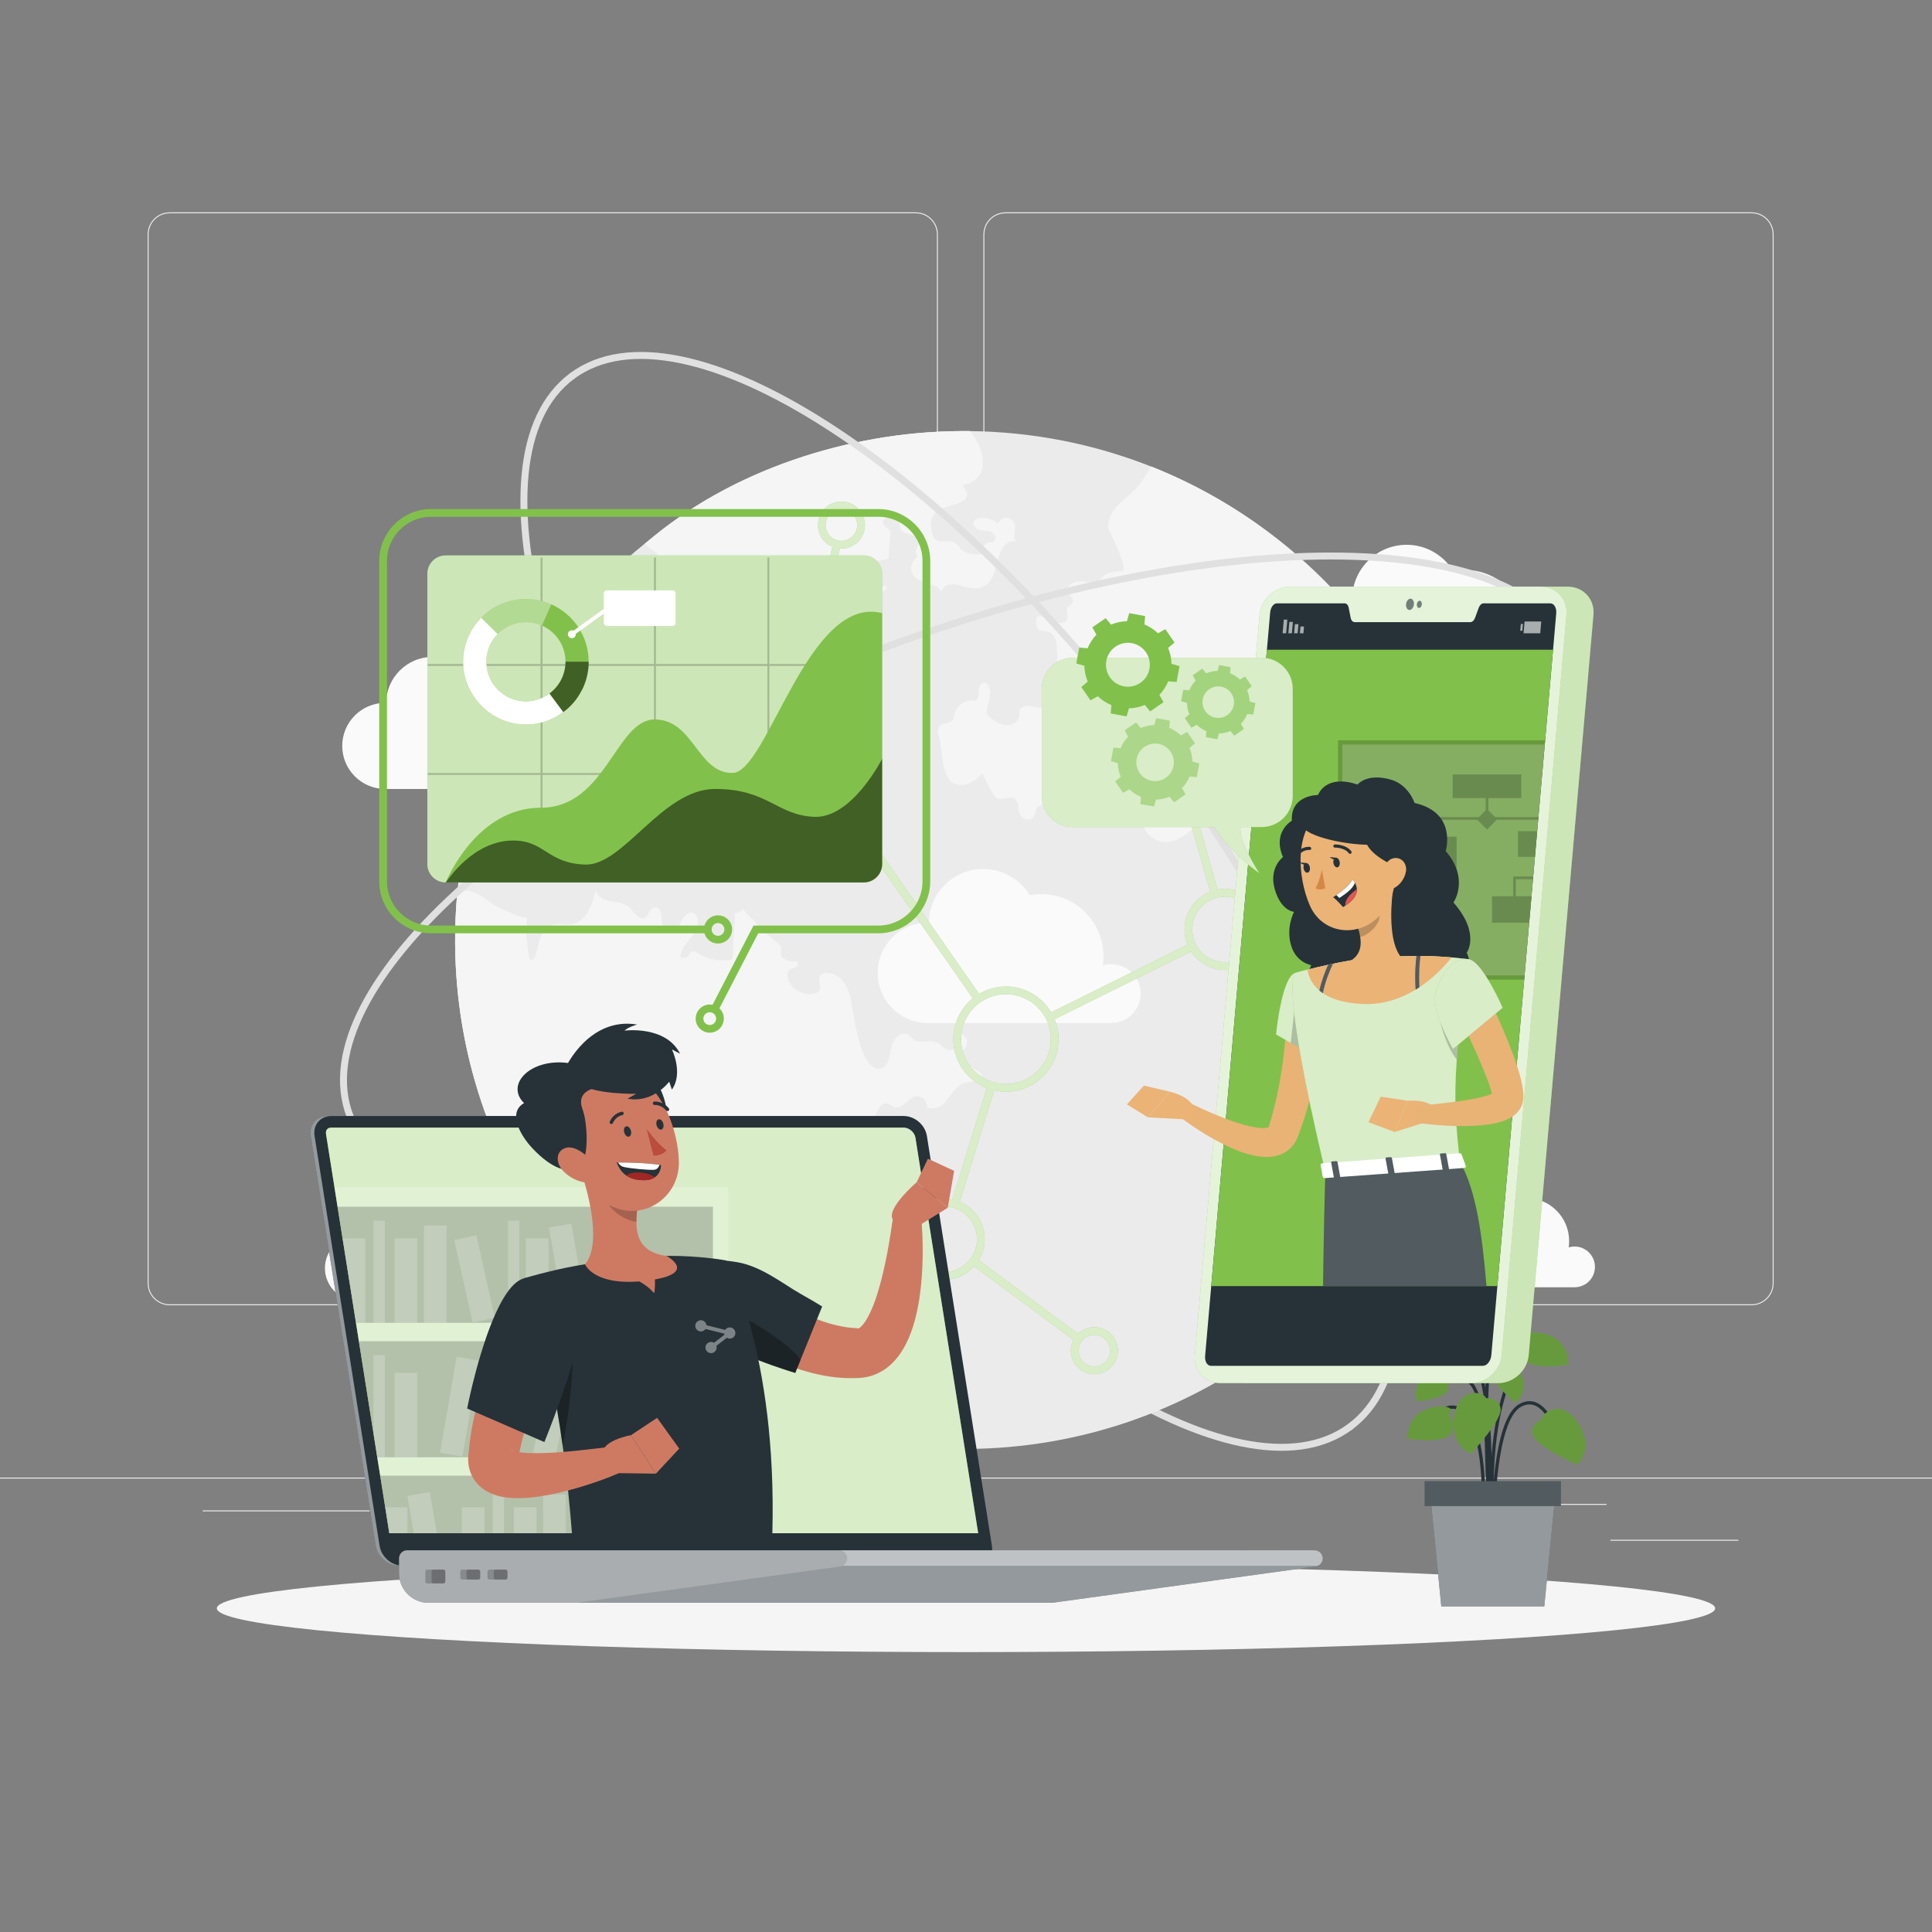 <?xml version="1.0" encoding="utf-8"?>
<!-- Generator: Adobe Illustrator 27.5.0, SVG Export Plug-In . SVG Version: 6.00 Build 0)  -->
<svg version="1.1" xmlns="http://www.w3.org/2000/svg" xmlns:xlink="http://www.w3.org/1999/xlink"
  x="0px" y="0px"
  viewBox="0 0 500 500" style="enable-background:new 0 0 500 500;" xml:space="preserve">
<rect x="0" y="0" width="500" height="500" fill="#808080" stroke="none"/>
<g id="Background_Complete">
	<g>
		<rect y="382.398" style="fill:#EBEBEB;" width="500" height="0.25"/>
		<rect x="416.779" y="398.494" style="fill:#EBEBEB;" width="33.122" height="0.25"/>
		<rect x="322.527" y="401.208" style="fill:#EBEBEB;" width="8.693" height="0.25"/>
		<rect x="396.586" y="389.208" style="fill:#EBEBEB;" width="19.192" height="0.25"/>
		<rect x="52.459" y="390.888" style="fill:#EBEBEB;" width="43.193" height="0.25"/>
		<rect x="104.556" y="390.888" style="fill:#EBEBEB;" width="6.333" height="0.25"/>
		<rect x="131.471" y="395.111" style="fill:#EBEBEB;" width="93.676" height="0.25"/>
		<path style="fill:#EBEBEB;" d="M237.014,337.8H43.915c-3.147,0-5.708-2.561-5.708-5.708V60.66c0-3.147,2.561-5.708,5.708-5.708
			h193.099c3.146,0,5.707,2.561,5.707,5.708v271.432C242.721,335.239,240.16,337.8,237.014,337.8z M43.915,55.203
			c-3.01,0-5.458,2.448-5.458,5.458v271.432c0,3.01,2.448,5.458,5.458,5.458h193.099c3.009,0,5.457-2.448,5.457-5.458V60.66
			c0-3.009-2.448-5.458-5.457-5.458H43.915z"/>
		<path style="fill:#EBEBEB;" d="M453.31,337.8H260.212c-3.147,0-5.707-2.561-5.707-5.708V60.66c0-3.147,2.561-5.708,5.707-5.708
			H453.31c3.148,0,5.708,2.561,5.708,5.708v271.432C459.019,335.239,456.458,337.8,453.31,337.8z M260.212,55.203
			c-3.009,0-5.457,2.448-5.457,5.458v271.432c0,3.01,2.448,5.458,5.457,5.458H453.31c3.01,0,5.458-2.448,5.458-5.458V60.66
			c0-3.009-2.448-5.458-5.458-5.458H260.212z"/>
	</g>
	<g>
		
			<path style="fill:none;stroke:#E0E0E0;stroke-width:1.797;stroke-linecap:round;stroke-linejoin:round;stroke-miterlimit:10;" d="
			M406.931,168.813c12.58,33.185-48.048,86.936-135.417,120.056c-87.368,33.12-168.393,33.068-180.973-0.116"/>
		
			<path style="fill:none;stroke:#E0E0E0;stroke-width:1.797;stroke-linecap:round;stroke-linejoin:round;stroke-miterlimit:10;" d="
			M349.388,369.261c-28.525,21.114-96.713-22.652-152.301-97.753c-55.588-75.101-77.527-153.099-49.002-174.212"/>
		<g>
			<g>
				<path style="fill:#EBEBEB;" d="M117.784,244.209c-0.031-4.373,0.151-8.689,0.537-12.949
					c3.292-36.479,21.485-68.711,48.469-90.507c22.367-18.067,50.783-28.97,81.771-29.19c0.803-0.006,1.606-0.002,2.399,0.002
					c16.556,0.183,32.378,3.418,46.932,9.168h0.009c44.486,17.603,77.16,58.723,82.533,108.144c0.476,4.428,0.74,8.915,0.772,13.462
					c0.078,10.981-1.191,21.652-3.654,31.857c-7.274,30.248-24.997,56.467-49.173,74.577
					c-21.741,16.273-48.695,26.004-77.951,26.212c-15.673,0.111-30.727-2.52-44.694-7.443
					C154.833,349.618,118.189,301.28,117.784,244.209z"/>
			</g>
			<g>
				<path style="opacity:0.4;fill:#F5F5F5;enable-background:new    ;" d="M210.033,339.223c-2.473,0.24-3.586,3.279-4.09,5.756
					c-0.747,3.721-1.505,7.441-2.252,11.162c4.533,2.125,4.157,7.653,2.045,11.402c-50.903-17.925-87.547-66.263-87.952-123.335
					c-0.031-4.373,0.151-8.689,0.537-12.949c0.106-0.068,0.222-0.127,0.338-0.186c3.589-1.696,6.422,1.373,9.129,3.105
					c0.612,0.391,8.504,4.225,8.607,3.159c-0.332,3.445-0.146,6.94,0.55,10.33c0.053,0.257,0.124,0.538,0.341,0.686
					c0.514,0.352,1.095-0.357,1.283-0.951c0.48-1.519,0.685-3.12,1.255-4.607c0.57-1.487,1.61-2.915,3.129-3.394
					c1.527-0.481,3.192,0.085,4.777-0.136c1.934-0.27,3.548-1.707,4.524-3.398c0.942-1.633,1.38-3.52,1.856-5.317
					c1.861,4.131,6.581,1.584,9.354,4.923c0.891,1.073,1.962,2.619,3.255,2.1c1.231-0.495,1.372-2.596,2.688-2.759
					c0.921-0.114,1.595,0.898,1.731,1.816c0.136,0.918-0.012,1.899,0.376,2.743c0.544,1.185,2.197,1.692,3.313,1.017
					c1.002-0.607,1.39-1.838,2.016-2.828c0.626-0.99,1.97-1.824,2.913-1.129c0.222,0.164,0.387,0.394,0.515,0.639
					c0.914,1.76-0.122,3.895-1.347,5.455c-1.225,1.56-2.735,3.12-2.864,5.099c0.71,0.509,1.836,0.272,2.282-0.479
					c0.155-0.262,0.242-0.576,0.474-0.771c0.506-0.425,1.255-0.021,1.81,0.338c2.614,1.689,5.917,2.275,8.952,1.588
					c0.226-4.014,0.452-8.029,0.679-12.043c0.909-0.031,1.455-0.089,1.799-1.022c3.011,2.932,5.771,6.09,9.09,8.734
					c0.398,0.316,0.822,0.662,0.957,1.152c0.14,0.511-0.072,1.053-0.04,1.582c0.107,1.753,2.456,2.212,4.211,2.166
					c0.509,0.283,0.216,1.119-0.293,1.403c-0.509,0.283-1.147,0.311-1.607,0.669c-0.688,0.535-0.699,1.58-0.448,2.415
					c0.873,2.901,4.419,4.667,7.26,3.617c0.338-0.125,0.68-0.296,0.882-0.594c0.444-0.657,0.024-1.525-0.057-2.313
					c-0.32-3.11,3.036-2.386,4.584-1.526c2.098,1.166,3.275,4.259,3.667,6.471c0.458,2.585,2.412,19.742,8.137,17.37
					c0.537-0.223,0.926-0.706,1.198-1.219c0.827-1.557,0.769-3.434,1.375-5.091c0.605-1.656,2.491-3.166,4.031-2.308
					c0.618,0.344,1.012,0.991,1.602,1.38c1.646,1.084,3.987-0.218,5.78,0.6c0.824,0.376,1.396,1.144,2.143,1.656
					c0.747,0.512,1.921,0.676,2.448-0.061c0.59-0.825-0.101-2.07,0.383-2.962c0.508-0.936,2.088-0.742,2.625,0.178
					c0.536,0.921,0.213,2.138-0.448,2.974c-0.346,0.437-0.792,0.838-0.907,1.384c-0.206,0.978,0.721,1.79,1.542,2.359
					c1.306,0.904,2.612,1.808,3.917,2.712c-0.085,0.904-0.967,1.534-1.841,1.78c-0.874,0.245-1.809,0.235-2.677,0.524
					c-4.18,1.394-4.164,7.598-9.648,6.381c0.326-1.647-1.431-3.325-3.061-2.923c-2.011,0.495-3.309,3.36-5.301,2.794
					c-0.693-0.197-1.221-0.8-1.921-0.966c-1.935-0.459-2.882,2.514-3.427,3.781c-1.805,4.199,1.004,4.707,0.89,8.455
					c-0.052,1.715-1.322,3.163-1.637,4.849c-0.29,1.552,0.255,3.158,0.044,4.723c-0.578,4.302-6.272,1.693-8.794,1.195
					c1.372,2.438-0.668,5.404-2.891,7.094c-3.416,2.596-2.831,2.373-3.256,6.12c-0.113,0.99-0.68,1.993-1.619,2.326
					c-1.634,0.58-3.224-1.035-4.949-1.204c-0.828-0.081-1.668,0.18-2.488,0.041c-2.153-0.364-2.903-3.003-4.307-4.676
					c-1.228-1.463-3.206-2.262-5.105-2.061c-0.154,1.105-0.159,2.231-0.014,3.337c1.206,0.745,2.412,1.489,3.619,2.234
					c1.067,0.659,2.172,1.355,2.832,2.421c0.37,0.597,0.598,1.307,1.133,1.762c1.064,0.904,2.658,0.358,4.051,0.268
					c3.378-0.22,8.877,1.886,12.131,2.954c3.469,1.139,4.682,3.592,7.88,4.692c0.564,0.194,0.69,1.011,0.358,1.506
					c-0.333,0.495-0.947,0.716-1.534,0.819c-1.362,0.241-2.805,0.003-4.018-0.662c1.592,0.872-3.059,4.713-3.902,4.902
					c-1.379,0.31-3.234-0.729-4.638-0.8c-3.481-0.177-5.497,0.515-3.211,4.3c0.874,1.447,1.894,3.292,0.934,4.683
					c-0.921-0.383-2.031,0.171-2.547,1.025c-0.516,0.854-0.555,1.913-0.441,2.904c0.076,0.668,0.239,1.374,0.727,1.836
					c0.261,0.247,0.605,0.413,0.804,0.713c0.648,0.975-0.683,2.043-1.776,2.463"/>
				<path style="opacity:0.4;fill:#F5F5F5;enable-background:new    ;" d="M325.295,188.342c-1.083-0.812-2.623-0.158-3.751,0.59
					c-1.128,0.748-2.453,1.621-3.725,1.16c-0.025-1.57-0.049-3.139-0.074-4.709c-0.005-0.295-0.023-0.624-0.237-0.827
					c-0.217-0.206-0.552-0.205-0.851-0.192c-1.01,0.046-2.02,0.092-3.03,0.139c-0.843,0.926,1.505,2.057,1.171,3.264
					c-0.148,0.533-0.75,0.765-1.238,1.027c-4.16,2.232-1.521,6.872,0.364,9.392c2.188,2.926,2.042,6.913,1.806,10.562
					c-0.087,1.297-0.241,2.75-1.242,3.598c-0.971,0.839-2.404,0.781-3.649,1.148c-2.153,0.625-3.678,2.531-5.693,3.523
					c-7.042,3.465-11.683-4.072-9.39-10.009c1.189-3.077,1.698-2.493,1.017-5.783c-0.284-1.371,0.171-2.99-1.257-3.926
					c-1.512-0.992-3.694,0.073-3.815,1.915c-0.118,1.807-0.532,3.526,0.21,5.223c-2.083-0.773-4.563-0.282-6.839-0.283
					c0.325,2.098-2.382,3.945-4.217,2.879c0.061-1.027-0.218-2.442-1.247-2.434c-0.3,0.002-0.58,0.146-0.839,0.299
					c-1.08,0.637-2.035,1.485-3.173,2.018c-1.749,0.816-6.777,0.429-7.562,2.789c-0.138,0.415-0.136,0.869-0.3,1.274
					c-0.349,0.864-1.446,1.285-2.336,1.009c-0.89-0.276-1.529-1.129-1.702-2.045c-0.115-0.61-0.051-1.249-0.21-1.849
					c-0.847-3.188-4.12-0.692-5.582-1.551c-0.701-0.412-3.59-5.846-3.654-6.505c-1.391,1.731-3.471,3.191-5.784,3.082
					c-2.533-0.118-3.613-2.132-4.183-4.592c-0.601-2.598-0.632-5.694-1.201-7.577c-0.306-1.011-0.567-2.239,0.148-3.016
					c0.895-0.972,2.799-0.6,3.449-1.75c0.206-0.365,0.223-0.802,0.294-1.215c0.416-2.423,3.132-4.178,5.512-3.562
					c0.779-0.51,0.791-1.615,0.837-2.545c0.046-0.929,0.439-2.079,1.367-2.144c1.067-0.076,1.551,1.32,1.534,2.389
					c-0.018,1.09-0.187,2.178-0.503,3.222c-0.236,0.78-0.554,1.615-0.277,2.381c0.209,0.579,0.719,0.989,1.219,1.349
					c1.204,0.867,2.574,1.647,4.058,1.636c1.484-0.011,3.045-1.089,3.103-2.571c0.016-0.398-0.073-0.804,0.02-1.191
					c0.239-0.995,1.509-1.338,2.523-1.201c1.014,0.137,2.024,0.561,3.027,0.357c1.003-0.204,1.836-1.51,1.125-2.246
					c1.347-0.472,3.274-0.707,3.804,0.618c0.17,0.426,0.123,0.901,0.131,1.36c0.052,2.829,3.569,6.912,5.969,3.954
					c1.578-1.945-1.139-5.483,1.692-7.083c1.353-0.765,3.19-0.089,4.529-0.88c0.418-0.496-0.3-1.167-0.928-1.332
					c-1.984-0.522-4.225,0.087-5.673,1.54c-0.802-1.648,0.437-4.065-0.962-5.249c-1.382-1.169-4.039,0.207-5.075-1.278
					c-0.296-0.425-0.343-0.97-0.38-1.488c-0.183-2.554,0.603-7.241-3.004-7.669c-0.437-0.052-0.893-0.019-1.303-0.178
					c-1.245-0.484-1.235-2.227-1.004-3.543c1.355-0.583,2.809,0.421,4.113,1.111c1.304,0.69,3.373,0.806,3.818-0.601
					c0.318-1.007-0.472-2.268,0.196-3.087c0.309-0.38,0.856-0.524,1.118-0.938c0.634-1.001-0.907-2.005-1.181-3.158
					c-0.377-1.589,1.746-2.609,3.374-2.488c1.629,0.121,3.451,0.668,4.766-0.3c0.417-0.307,0.725-0.737,1.113-1.081
					c1.192-1.057,2.929-1.152,4.522-1.193c2.542-0.066-3.242-10.521-3.299-11.158c-0.437-4.85,4.534-7.432,7.383-10.516
					c1.488-1.626,2.577-3.55,3.668-5.473c42.831,16.949,74.502,56.28,81.687,101.807c0.322,2.041,0.706,4.152,0.72,6.187
					c-3.006-0.848-7.682-3.098-10.735-1.269c-3.876,2.322-1.071,8.073-5.539,9.774c-1.106-0.015-0.787-1.837-1.428-2.739
					c-0.356-0.501-1.008-0.669-1.557-0.947c-0.549-0.277-1.08-0.87-0.858-1.443c-0.967-0.76-2.3,0.209-3.198,1.049
					c-1.056,0.988-2.264,1.896-3.679,2.193c-2.948,0.62-5.671-1.494-8.326-2.917c-2.195-1.176-4.588-1.926-6.965-2.669
					c1.15,0.068,1.732-1.522,1.289-2.585c-0.443-1.063-1.444-1.769-2.177-2.658c-1.249-1.516-0.289-3.281-1.333-4.892
					c-1.291-2.003-3.778-3.408-3.988-5.777c-0.262-2.872,2.918-4.703,5.59-5.767c-1.416-3.241-5.254-5.468-5.25-9.009
					c0-1.364,0.61-2.636,1.201-3.859c1.211-2.505,2.422-5.009,3.633-7.505c0.505-1.039,1.02-2.184,0.712-3.295
					c-0.348-1.313-1.688-2.068-2.892-2.669c-1.311-0.658-2.622-1.317-3.932-1.975c-0.544-0.267-1.136-0.543-1.725-0.443
					c-0.638,0.111-1.108,0.617-1.501,1.133c-2.138,2.773-3.157,6.379-2.804,9.869c-4.649-0.693-9.215-1.957-13.553-3.774
					c0.482,2.686-0.626,5.651,0.206,8.167"/>
				<path style="opacity:0.4;fill:#F5F5F5;enable-background:new    ;" d="M216.392,210.322c-1.251,0.898-2.256,2.27-2.333,3.808
					c-0.048,0.949,0.255,1.879,0.316,2.827c0.061,0.948-0.206,2.03-1.038,2.488c-1.062,0.585-2.344-0.143-3.332-0.845
					c-0.803-0.571-1.667-1.232-1.864-2.197c-0.144-0.706,0.106-1.436,0.043-2.154c-0.124-1.421-1.382-2.42-2.386-3.433
					c-1.004-1.013-1.857-2.607-1.066-3.794c0.521-0.781,1.577-1.054,2.136-1.808c1.363-1.839-1.102-4.414,0.027-6.088
					c1.338-1.984,4.656-0.969,6.491,0.034c1.858,1.015,3.209,2.897,4.538,4.491C221.682,208.156,220.369,207.466,216.392,210.322z"
					/>
				<path style="opacity:0.4;fill:#F5F5F5;enable-background:new    ;" d="M166.898,140.714
					c22.037-19.117,52.791-28.946,81.663-29.151c0.803-0.006,1.606-0.002,2.399,0.002c3.809,4.295,5.83,12.432-1.717,13.951
					c-0.004,0.824,0.471,1.028,0.887,1.686c0.653,1.034-0.436,2.336-1.566,2.803c-3.707,1.531-8.207,1.442-7.618,6.463
					c0.702,5.988,3.531,2.177,6.64,4.345c0.45,0.314,0.714,0.825,1.074,1.239c1.322,1.518,3.641,1.506,5.648,1.372
					c-0.503-1.177,0.279-2.716,1.525-3.003c0.47-0.108,0.999-0.071,1.39-0.354c0.84-0.608,0.204-2.042-0.754-2.437
					c-0.959-0.395-2.061-0.231-3.056-0.521c-0.995-0.29-1.903-1.47-1.299-2.312c0.252-0.352,0.69-0.516,1.113-0.611
					c1.773-0.4,3.73,0.143,5.044,1.399c0.331-0.953,1.36-1.612,2.365-1.514c1.004,0.098,1.887,0.943,2.027,1.943
					c0.206,1.461-0.797,3.45,0.51,4.134c-1.159-0.304-2.477,0.111-3.253,1.026c-3.055,3.601-1.237,12.356-9.288,10.889
					c-1.293-0.236-2.53-0.786-3.843-0.856c-1.313-0.07-2.817,0.541-3.165,1.809c-1.691-2.454-6.03-1.93-7.472-4.538
					c-0.679-1.228-0.37-2.915,0.699-3.823c0.178-0.151,0.382-0.293,0.468-0.51c0.175-0.441-0.22-0.894-0.284-1.365
					c-0.111-0.819,0.775-1.453,0.883-2.272c0.152-1.141-1.174-1.87-2.289-2.159c-1.115-0.289-2.476-0.698-2.703-1.827
					c-0.077-0.385,0.005-0.788-0.072-1.173c-0.157-0.776-0.946-1.296-1.731-1.397c-0.786-0.101-1.572,0.125-2.332,0.349
					c-0.518,0.44-0.288,1.314,0.175,1.812c0.463,0.497,1.105,0.824,1.485,1.387c0.213,0.315-0.835,7.141-0.32,6.964
					c-2.442,0.842-7.653,0.967-6.603,4.614c0.371,1.288,1.121,2.629,0.644,3.882c1.716-0.483,3.438-0.945,5.165-1.388
					c0.42,0.554-0.27,1.312-0.944,1.482c-0.674,0.17-1.475,0.146-1.934,0.669c-0.322,0.367-0.364,0.894-0.392,1.382
					c-0.089,1.586-0.177,3.173-0.265,4.759c-0.096,1.721-0.326,3.693-1.752,4.663c-1.621,1.103-3.914,0.225-5.276-1.185
					c-0.327-0.338-0.686-0.734-1.156-0.736c-0.425-0.002-0.771,0.322-1.088,0.606c-1.672,1.495-4.01,2.394-6.194,1.878
					c-2.183-0.516-3.988-2.712-3.621-4.925c0.141-0.851,0.51-1.893-0.149-2.452c-0.387-0.328-1.048-0.368-1.222-0.845
					c-0.218-0.599,0.547-1.032,1.059-1.412c0.925-0.687,1.257-2.064,0.745-3.096c-0.262-0.529-5.021-2.483-5.76-2.123
					c-1.696,0.826-1.396,5.371-1.607,7.124c-0.081,0.677-0.206,1.432-0.753,1.839c-0.855,0.635-2.088-0.025-2.75-0.859
					c-0.662-0.834-1.147-1.892-2.106-2.355c-0.558-0.269-1.198-0.292-1.817-0.311c-1.254-0.037-2.662-0.016-3.546,0.874
					c-0.413,0.416-0.656,0.977-1.068,1.394c-0.942,0.951-2.513,0.905-3.774,0.454c-1.261-0.451-2.395-1.231-3.689-1.576
					c-2.752-0.735-5.899,0.569-8.431-0.738c-1.223-0.632-2.105-2.378-1.136-3.357c0.836-0.845,2.651-0.699,2.873-1.867
					c0.213-1.119-2.529-2.733-3.011-3.712c-0.382-0.775,0.453-2.217-0.43-3.653C169.427,142.327,167.678,141.97,166.898,140.714z"/>
				<path style="opacity:0.4;fill:#F5F5F5;enable-background:new    ;" d="M328.645,329.319c1.565-1.049,3.322-1.653,3.867-3.806
					c0.743-2.932-0.838-4.182-3.755-3.094c-0.259,0.097-0.542,0.199-0.806,0.115c-0.843-0.269-0.245-1.513,0.303-2.207
					c1.283-1.621,1.371-3.797,0.706-5.682c-0.158-0.447,8.054-0.636,8.959-0.141c3.166,1.732,1.103,8.484,4.776,7.345
					c0.248-2.567,0.113-5.225,0.119-7.821c1.251-0.048,2.502-0.095,3.753-0.143c-0.932,0.035-0.378-4.752-0.061-5.275
					c1.232-2.032,5.037-1.168,4.698-5.008c-0.429-4.86-9.841-5.848-8.714-0.272c-2.868,1.097-6.22,1.343-9.286,1.253
					c-0.07,0.987-0.131,1.984-0.192,2.972c-0.713,0.44-1.651,0.515-2.427,0.182c-1.488-2.495-1.261-5.912,0.542-8.199
					c-1.076-1.647,0.234-3.765,1.491-5.284c-3.443-2.52-2.453-8.923,1.591-10.286c4.054-1.364,8.711,3.141,7.492,7.232
					c1.975,0.228,3.868,1.095,5.329,2.439c0.215-5.168,4.109-9.975,9.121-11.249c2.521-0.647,5.511-0.61,7.229-2.567
					c0.768-0.867,1.147-2.011,1.856-2.926c1.611-2.043,4.491-2.46,7.093-2.605c1.741-0.09,3.482-0.121,5.224-0.095
					c-7.274,30.248-24.997,56.467-49.173,74.577c-0.919,0.036-1.867,0.023-2.663-0.397c-1.476-0.793-1.935-2.657-2.237-4.309
					c-1.189-6.426-0.521-10.427,4.707-14.423C328.338,329.531,328.49,329.423,328.645,329.319z"/>
			</g>
			<g>
				<path style="fill:#F5F5F5;enable-background:new    ;" d="M210.033,339.223c-2.473,0.24-3.586,3.279-4.09,5.756
					c-0.747,3.721-1.505,7.441-2.252,11.162c4.533,2.125,4.157,7.653,2.045,11.402c-50.903-17.925-87.547-66.263-87.952-123.335
					c-0.031-4.373,0.151-8.689,0.537-12.949c0.106-0.068,0.222-0.127,0.338-0.186c3.589-1.696,6.422,1.373,9.129,3.105
					c0.612,0.391,8.504,4.225,8.607,3.159c-0.332,3.445-0.146,6.94,0.55,10.33c0.053,0.257,0.124,0.538,0.341,0.686
					c0.514,0.352,1.095-0.357,1.283-0.951c0.48-1.519,0.685-3.12,1.255-4.607c0.57-1.487,1.61-2.915,3.129-3.394
					c1.527-0.481,3.192,0.085,4.777-0.136c1.934-0.27,3.548-1.707,4.524-3.398c0.942-1.633,1.38-3.52,1.856-5.317
					c1.861,4.131,6.581,1.584,9.354,4.923c0.891,1.073,1.962,2.619,3.255,2.1c1.231-0.495,1.372-2.596,2.688-2.759
					c0.921-0.114,1.595,0.898,1.731,1.816c0.136,0.918-0.012,1.899,0.376,2.743c0.544,1.185,2.197,1.692,3.313,1.017
					c1.002-0.607,1.39-1.838,2.016-2.828c0.626-0.99,1.97-1.824,2.913-1.129c0.222,0.164,0.387,0.394,0.515,0.639
					c0.914,1.76-0.122,3.895-1.347,5.455c-1.225,1.56-2.735,3.12-2.864,5.099c0.71,0.509,1.836,0.272,2.282-0.479
					c0.155-0.262,0.242-0.576,0.474-0.771c0.506-0.425,1.255-0.021,1.81,0.338c2.614,1.689,5.917,2.275,8.952,1.588
					c0.226-4.014,0.452-8.029,0.679-12.043c0.909-0.031,1.455-0.089,1.799-1.022c3.011,2.932,5.771,6.09,9.09,8.734
					c0.398,0.316,0.822,0.662,0.957,1.152c0.14,0.511-0.072,1.053-0.04,1.582c0.107,1.753,2.456,2.212,4.211,2.166
					c0.509,0.283,0.216,1.119-0.293,1.403c-0.509,0.283-1.147,0.311-1.607,0.669c-0.688,0.535-0.699,1.58-0.448,2.415
					c0.873,2.901,4.419,4.667,7.26,3.617c0.338-0.125,0.68-0.296,0.882-0.594c0.444-0.657,0.024-1.525-0.057-2.313
					c-0.32-3.11,3.036-2.386,4.584-1.526c2.098,1.166,3.275,4.259,3.667,6.471c0.458,2.585,2.412,19.742,8.137,17.37
					c0.537-0.223,0.926-0.706,1.198-1.219c0.827-1.557,0.769-3.434,1.375-5.091c0.605-1.656,2.491-3.166,4.031-2.308
					c0.618,0.344,1.012,0.991,1.602,1.38c1.646,1.084,3.987-0.218,5.78,0.6c0.824,0.376,1.396,1.144,2.143,1.656
					c0.747,0.512,1.921,0.676,2.448-0.061c0.59-0.825-0.101-2.07,0.383-2.962c0.508-0.936,2.088-0.742,2.625,0.178
					c0.536,0.921,0.213,2.138-0.448,2.974c-0.346,0.437-0.792,0.838-0.907,1.384c-0.206,0.978,0.721,1.79,1.542,2.359
					c1.306,0.904,2.612,1.808,3.917,2.712c-0.085,0.904-0.967,1.534-1.841,1.78c-0.874,0.245-1.809,0.235-2.677,0.524
					c-4.18,1.394-4.164,7.598-9.648,6.381c0.326-1.647-1.431-3.325-3.061-2.923c-2.011,0.495-3.309,3.36-5.301,2.794
					c-0.693-0.197-1.221-0.8-1.921-0.966c-1.935-0.459-2.882,2.514-3.427,3.781c-1.805,4.199,1.004,4.707,0.89,8.455
					c-0.052,1.715-1.322,3.163-1.637,4.849c-0.29,1.552,0.255,3.158,0.044,4.723c-0.578,4.302-6.272,1.693-8.794,1.195
					c1.372,2.438-0.668,5.404-2.891,7.094c-3.416,2.596-2.831,2.373-3.256,6.12c-0.113,0.99-0.68,1.993-1.619,2.326
					c-1.634,0.58-3.224-1.035-4.949-1.204c-0.828-0.081-1.668,0.18-2.488,0.041c-2.153-0.364-2.903-3.003-4.307-4.676
					c-1.228-1.463-3.206-2.262-5.105-2.061c-0.154,1.105-0.159,2.231-0.014,3.337c1.206,0.745,2.412,1.489,3.619,2.234
					c1.067,0.659,2.172,1.355,2.832,2.421c0.37,0.597,0.598,1.307,1.133,1.762c1.064,0.904,2.658,0.358,4.051,0.268
					c3.378-0.22,8.877,1.886,12.131,2.954c3.469,1.139,4.682,3.592,7.88,4.692c0.564,0.194,0.69,1.011,0.358,1.506
					c-0.333,0.495-0.947,0.716-1.534,0.819c-1.362,0.241-2.805,0.003-4.018-0.662c1.592,0.872-3.059,4.713-3.902,4.902
					c-1.379,0.31-3.234-0.729-4.638-0.8c-3.481-0.177-5.497,0.515-3.211,4.3c0.874,1.447,1.894,3.292,0.934,4.683
					c-0.921-0.383-2.031,0.171-2.547,1.025c-0.516,0.854-0.555,1.913-0.441,2.904c0.076,0.668,0.239,1.374,0.727,1.836
					c0.261,0.247,0.605,0.413,0.804,0.713c0.648,0.975-0.683,2.043-1.776,2.463"/>
				<path style="fill:#F5F5F5;enable-background:new    ;" d="M325.295,188.342c-1.083-0.812-2.623-0.158-3.751,0.59
					c-1.128,0.748-2.453,1.621-3.725,1.16c-0.025-1.57-0.049-3.139-0.074-4.709c-0.005-0.295-0.023-0.624-0.237-0.827
					c-0.217-0.206-0.552-0.205-0.851-0.192c-1.01,0.046-2.02,0.092-3.03,0.139c-0.843,0.926,1.505,2.057,1.171,3.264
					c-0.148,0.533-0.75,0.765-1.238,1.027c-4.16,2.232-1.521,6.872,0.364,9.392c2.188,2.926,2.042,6.913,1.806,10.562
					c-0.087,1.297-0.241,2.75-1.242,3.598c-0.971,0.839-2.404,0.781-3.649,1.148c-2.153,0.625-3.678,2.531-5.693,3.523
					c-7.042,3.465-11.683-4.072-9.39-10.009c1.189-3.077,1.698-2.493,1.017-5.783c-0.284-1.371,0.171-2.99-1.257-3.926
					c-1.512-0.992-3.694,0.073-3.815,1.915c-0.118,1.807-0.532,3.526,0.21,5.223c-2.083-0.773-4.563-0.282-6.839-0.283
					c0.325,2.098-2.382,3.945-4.217,2.879c0.061-1.027-0.218-2.442-1.247-2.434c-0.3,0.002-0.58,0.146-0.839,0.299
					c-1.08,0.637-2.035,1.485-3.173,2.018c-1.749,0.816-6.777,0.429-7.562,2.789c-0.138,0.415-0.136,0.869-0.3,1.274
					c-0.349,0.864-1.446,1.285-2.336,1.009c-0.89-0.276-1.529-1.129-1.702-2.045c-0.115-0.61-0.051-1.249-0.21-1.849
					c-0.847-3.188-4.12-0.692-5.582-1.551c-0.701-0.412-3.59-5.846-3.654-6.505c-1.391,1.731-3.471,3.191-5.784,3.082
					c-2.533-0.118-3.613-2.132-4.183-4.592c-0.601-2.598-0.632-5.694-1.201-7.577c-0.306-1.011-0.567-2.239,0.148-3.016
					c0.895-0.972,2.799-0.6,3.449-1.75c0.206-0.365,0.223-0.802,0.294-1.215c0.416-2.423,3.132-4.178,5.512-3.562
					c0.779-0.51,0.791-1.615,0.837-2.545c0.046-0.929,0.439-2.079,1.367-2.144c1.067-0.076,1.551,1.32,1.534,2.389
					c-0.018,1.09-0.187,2.178-0.503,3.222c-0.236,0.78-0.554,1.615-0.277,2.381c0.209,0.579,0.719,0.989,1.219,1.349
					c1.204,0.867,2.574,1.647,4.058,1.636c1.484-0.011,3.045-1.089,3.103-2.571c0.016-0.398-0.073-0.804,0.02-1.191
					c0.239-0.995,1.509-1.338,2.523-1.201c1.014,0.137,2.024,0.561,3.027,0.357c1.003-0.204,1.836-1.51,1.125-2.246
					c1.347-0.472,3.274-0.707,3.804,0.618c0.17,0.426,0.123,0.901,0.131,1.36c0.052,2.829,3.569,6.912,5.969,3.954
					c1.578-1.945-1.139-5.483,1.692-7.083c1.353-0.765,3.19-0.089,4.529-0.88c0.418-0.496-0.3-1.167-0.928-1.332
					c-1.984-0.522-4.225,0.087-5.673,1.54c-0.802-1.648,0.437-4.065-0.962-5.249c-1.382-1.169-4.039,0.207-5.075-1.278
					c-0.296-0.425-0.343-0.97-0.38-1.488c-0.183-2.554,0.603-7.241-3.004-7.669c-0.437-0.052-0.893-0.019-1.303-0.178
					c-1.245-0.484-1.235-2.227-1.004-3.543c1.355-0.583,2.809,0.421,4.113,1.111c1.304,0.69,3.373,0.806,3.818-0.601
					c0.318-1.007-0.472-2.268,0.196-3.087c0.309-0.38,0.856-0.524,1.118-0.938c0.634-1.001-0.907-2.005-1.181-3.158
					c-0.377-1.589,1.746-2.609,3.374-2.488c1.629,0.121,3.451,0.668,4.766-0.3c0.417-0.307,0.725-0.737,1.113-1.081
					c1.192-1.057,2.929-1.152,4.522-1.193c2.542-0.066-3.242-10.521-3.299-11.158c-0.437-4.85,4.534-7.432,7.383-10.516
					c1.488-1.626,2.577-3.55,3.668-5.473c42.831,16.949,74.502,56.28,81.687,101.807c0.322,2.041,0.706,4.152,0.72,6.187
					c-3.006-0.848-7.682-3.098-10.735-1.269c-3.876,2.322-1.071,8.073-5.539,9.774c-1.106-0.015-0.787-1.837-1.428-2.739
					c-0.356-0.501-1.008-0.669-1.557-0.947c-0.549-0.277-1.08-0.87-0.858-1.443c-0.967-0.76-2.3,0.209-3.198,1.049
					c-1.056,0.988-2.264,1.896-3.679,2.193c-2.948,0.62-5.671-1.494-8.326-2.917c-2.195-1.176-4.588-1.926-6.965-2.669
					c1.15,0.068,1.732-1.522,1.289-2.585c-0.443-1.063-1.444-1.769-2.177-2.658c-1.249-1.516-0.289-3.281-1.333-4.892
					c-1.291-2.003-3.778-3.408-3.988-5.777c-0.262-2.872,2.918-4.703,5.59-5.767c-1.416-3.241-5.254-5.468-5.25-9.009
					c0-1.364,0.61-2.636,1.201-3.859c1.211-2.505,2.422-5.009,3.633-7.505c0.505-1.039,1.02-2.184,0.712-3.295
					c-0.348-1.313-1.688-2.068-2.892-2.669c-1.311-0.658-2.622-1.317-3.932-1.975c-0.544-0.267-1.136-0.543-1.725-0.443
					c-0.638,0.111-1.108,0.617-1.501,1.133c-2.138,2.773-3.157,6.379-2.804,9.869c-4.649-0.693-9.215-1.957-13.553-3.774
					c0.482,2.686-0.626,5.651,0.206,8.167"/>
				<path style="fill:#F5F5F5;enable-background:new    ;" d="M216.392,210.322c-1.251,0.898-2.256,2.27-2.333,3.808
					c-0.048,0.949,0.255,1.879,0.316,2.827c0.061,0.948-0.206,2.03-1.038,2.488c-1.062,0.585-2.344-0.143-3.332-0.845
					c-0.803-0.571-1.667-1.232-1.864-2.197c-0.144-0.706,0.106-1.436,0.043-2.154c-0.124-1.421-1.382-2.42-2.386-3.433
					c-1.004-1.013-1.857-2.607-1.066-3.794c0.521-0.781,1.577-1.054,2.136-1.808c1.363-1.839-1.102-4.414,0.027-6.088
					c1.338-1.984,4.656-0.969,6.491,0.034c1.858,1.015,3.209,2.897,4.538,4.491C221.682,208.156,220.369,207.466,216.392,210.322z"
					/>
				<path style="fill:#F5F5F5;enable-background:new    ;" d="M166.898,140.714c22.037-19.117,52.791-28.946,81.663-29.151
					c0.803-0.006,1.606-0.002,2.399,0.002c3.809,4.295,5.83,12.432-1.717,13.951c-0.004,0.824,0.471,1.028,0.887,1.686
					c0.653,1.034-0.436,2.336-1.566,2.803c-3.707,1.531-8.207,1.442-7.618,6.463c0.702,5.988,3.531,2.177,6.64,4.345
					c0.45,0.314,0.714,0.825,1.074,1.239c1.322,1.518,3.641,1.506,5.648,1.372c-0.503-1.177,0.279-2.716,1.525-3.003
					c0.47-0.108,0.999-0.071,1.39-0.354c0.84-0.608,0.204-2.042-0.754-2.437c-0.959-0.395-2.061-0.231-3.056-0.521
					c-0.995-0.29-1.903-1.47-1.299-2.312c0.252-0.352,0.69-0.516,1.113-0.611c1.773-0.4,3.73,0.143,5.044,1.399
					c0.331-0.953,1.36-1.612,2.365-1.514c1.004,0.098,1.887,0.943,2.027,1.943c0.206,1.461-0.797,3.45,0.51,4.134
					c-1.159-0.304-2.477,0.111-3.253,1.026c-3.055,3.601-1.237,12.356-9.288,10.889c-1.293-0.236-2.53-0.786-3.843-0.856
					c-1.313-0.07-2.817,0.541-3.165,1.809c-1.691-2.454-6.03-1.93-7.472-4.538c-0.679-1.228-0.37-2.915,0.699-3.823
					c0.178-0.151,0.382-0.293,0.468-0.51c0.175-0.441-0.22-0.894-0.284-1.365c-0.111-0.819,0.775-1.453,0.883-2.272
					c0.152-1.141-1.174-1.87-2.289-2.159c-1.115-0.289-2.476-0.698-2.703-1.827c-0.077-0.385,0.005-0.788-0.072-1.173
					c-0.157-0.776-0.946-1.296-1.731-1.397c-0.786-0.101-1.572,0.125-2.332,0.349c-0.518,0.44-0.288,1.314,0.175,1.812
					c0.463,0.497,1.105,0.824,1.485,1.387c0.213,0.315-0.835,7.141-0.32,6.964c-2.442,0.842-7.653,0.967-6.603,4.614
					c0.371,1.288,1.121,2.629,0.644,3.882c1.716-0.483,3.438-0.945,5.165-1.388c0.42,0.554-0.27,1.312-0.944,1.482
					c-0.674,0.17-1.475,0.146-1.934,0.669c-0.322,0.367-0.364,0.894-0.392,1.382c-0.089,1.586-0.177,3.173-0.265,4.759
					c-0.096,1.721-0.326,3.693-1.752,4.663c-1.621,1.103-3.914,0.225-5.276-1.185c-0.327-0.338-0.686-0.734-1.156-0.736
					c-0.425-0.002-0.771,0.322-1.088,0.606c-1.672,1.495-4.01,2.394-6.194,1.878c-2.183-0.516-3.988-2.712-3.621-4.925
					c0.141-0.851,0.51-1.893-0.149-2.452c-0.387-0.328-1.048-0.368-1.222-0.845c-0.218-0.599,0.547-1.032,1.059-1.412
					c0.925-0.687,1.257-2.064,0.745-3.096c-0.262-0.529-5.021-2.483-5.76-2.123c-1.696,0.826-1.396,5.371-1.607,7.124
					c-0.081,0.677-0.206,1.432-0.753,1.839c-0.855,0.635-2.088-0.025-2.75-0.859c-0.662-0.834-1.147-1.892-2.106-2.355
					c-0.558-0.269-1.198-0.292-1.817-0.311c-1.254-0.037-2.662-0.016-3.546,0.874c-0.413,0.416-0.656,0.977-1.068,1.394
					c-0.942,0.951-2.513,0.905-3.774,0.454c-1.261-0.451-2.395-1.231-3.689-1.576c-2.752-0.735-5.899,0.569-8.431-0.738
					c-1.223-0.632-2.105-2.378-1.136-3.357c0.836-0.845,2.651-0.699,2.873-1.867c0.213-1.119-2.529-2.733-3.011-3.712
					c-0.382-0.775,0.453-2.217-0.43-3.653C169.427,142.327,167.678,141.97,166.898,140.714z"/>
				<path style="fill:#F5F5F5;enable-background:new    ;" d="M328.645,329.319c1.565-1.049,3.322-1.653,3.867-3.806
					c0.743-2.932-0.838-4.182-3.755-3.094c-0.259,0.097-0.542,0.199-0.806,0.115c-0.843-0.269-0.245-1.513,0.303-2.207
					c1.283-1.621,1.371-3.797,0.706-5.682c-0.158-0.447,8.054-0.636,8.959-0.141c3.166,1.732,1.103,8.484,4.776,7.345
					c0.248-2.567,0.113-5.225,0.119-7.821c1.251-0.048,2.502-0.095,3.753-0.143c-0.932,0.035-0.378-4.752-0.061-5.275
					c1.232-2.032,5.037-1.168,4.698-5.008c-0.429-4.86-9.841-5.848-8.714-0.272c-2.868,1.097-6.22,1.343-9.286,1.253
					c-0.07,0.987-0.131,1.984-0.192,2.972c-0.713,0.44-1.651,0.515-2.427,0.182c-1.488-2.495-1.261-5.912,0.542-8.199
					c-1.076-1.647,0.234-3.765,1.491-5.284c-3.443-2.52-2.453-8.923,1.591-10.286c4.054-1.364,8.711,3.141,7.492,7.232
					c1.975,0.228,3.868,1.095,5.329,2.439c0.215-5.168,4.109-9.975,9.121-11.249c2.521-0.647,5.511-0.61,7.229-2.567
					c0.768-0.867,1.147-2.011,1.856-2.926c1.611-2.043,4.491-2.46,7.093-2.605c1.741-0.09,3.482-0.121,5.224-0.095
					c-7.274,30.248-24.997,56.467-49.173,74.577c-0.919,0.036-1.867,0.023-2.663-0.397c-1.476-0.793-1.935-2.657-2.237-4.309
					c-1.189-6.426-0.521-10.427,4.707-14.423C328.338,329.531,328.49,329.423,328.645,329.319z"/>
			</g>
		</g>
		<path style="fill:#FAFAFA;" d="M404.786,173.238c0-4.205-3.409-7.614-7.614-7.614c-0.76,0-1.493,0.115-2.186,0.322
			c0.111-0.764,0.171-1.544,0.171-2.338c0-8.905-7.219-16.123-16.123-16.123c-1.015,0-2.007,0.098-2.97,0.278
			c-2.478-4.056-6.933-6.772-12.034-6.772c-7.72,0-13.983,6.203-14.097,13.896c-0.079-0.001-0.155-0.012-0.235-0.012
			c-7.173,0-12.988,5.815-12.988,12.988c0,7.173,5.815,12.988,12.988,12.988h47.698l-0.01-0.011
			C401.491,180.726,404.786,177.37,404.786,173.238z"/>
		<path style="fill:#FAFAFA;" d="M146.956,197.652c0-3.607-2.924-6.53-6.53-6.53c-0.652,0-1.281,0.098-1.875,0.276
			c0.095-0.655,0.147-1.324,0.147-2.005c0-7.637-6.191-13.829-13.829-13.829c-0.87,0-1.721,0.084-2.547,0.238
			c-2.126-3.479-5.946-5.808-10.321-5.808c-6.622,0-11.993,5.32-12.091,11.918c-0.068-0.001-0.133-0.01-0.201-0.01
			c-6.152,0-11.14,4.987-11.14,11.14c0,6.152,4.988,11.14,11.14,11.14h40.91l-0.008-0.009
			C144.131,204.075,146.956,201.196,146.956,197.652z"/>
		<path style="fill:#FAFAFA;" d="M295.213,257.144c0-4.205-3.409-7.614-7.614-7.614c-0.76,0-1.493,0.115-2.186,0.322
			c0.111-0.764,0.171-1.544,0.171-2.338c0-8.905-7.219-16.123-16.123-16.123c-1.015,0-2.007,0.098-2.97,0.278
			c-2.478-4.056-6.933-6.772-12.033-6.772c-7.72,0-13.983,6.203-14.097,13.896c-0.079-0.001-0.156-0.012-0.235-0.012
			c-7.173,0-12.988,5.815-12.988,12.988c0,7.173,5.815,12.988,12.988,12.988h47.698l-0.01-0.011
			C291.918,264.632,295.213,261.276,295.213,257.144z"/>
		<path style="fill:#FAFAFA;" d="M412.77,327.872c0-2.915-2.363-5.278-5.278-5.278c-0.527,0-1.035,0.08-1.516,0.223
			c0.077-0.529,0.118-1.07,0.118-1.621c0-6.173-5.005-11.178-11.178-11.178c-0.704,0-1.391,0.068-2.059,0.192
			c-1.718-2.811-4.806-4.694-8.342-4.694c-5.352,0-9.693,4.3-9.773,9.633c-0.055-0.001-0.108-0.008-0.163-0.008
			c-4.973,0-9.004,4.031-9.004,9.004c0,4.973,4.031,9.004,9.004,9.004h33.067l-0.007-0.008
			C410.486,333.063,412.77,330.737,412.77,327.872z"/>
		<path style="fill:#FAFAFA;" d="M128.244,331.682c0-2.727-2.211-4.938-4.938-4.938c-0.493,0-0.968,0.074-1.418,0.209
			c0.072-0.495,0.111-1.001,0.111-1.516c0-5.775-4.682-10.457-10.457-10.457c-0.658,0-1.302,0.064-1.926,0.18
			c-1.607-2.63-4.497-4.392-7.805-4.392c-5.007,0-9.069,4.023-9.143,9.013c-0.051-0.001-0.101-0.008-0.152-0.008
			c-4.652,0-8.424,3.771-8.424,8.424s3.771,8.424,8.424,8.424h30.936l-0.006-0.007C126.108,336.539,128.244,334.362,128.244,331.682
			z"/>
		
			<path style="fill:none;stroke:#E0E0E0;stroke-width:1.797;stroke-linecap:round;stroke-linejoin:round;stroke-miterlimit:10;" d="
			M90.542,288.753c-12.58-33.185,48.048-86.936,135.417-120.056c87.368-33.12,168.393-33.068,180.973,0.117"/>
		
			<path style="fill:none;stroke:#E0E0E0;stroke-width:1.797;stroke-linecap:round;stroke-linejoin:round;stroke-miterlimit:10;" d="
			M148.085,97.295c28.525-21.114,96.713,22.652,152.301,97.753c55.588,75.101,77.527,153.099,49.001,174.212"/>
	</g>
</g>
<g id="Background_Simple" style="display:none;">
	<g style="display:inline;">
		<path style="fill:#81C14B;" d="M246.266,95.615c-79.661,35.841-7.346,99.719-53.342,134.508
			c-45.996,34.789-171.054-5.429-123.38,84.91c55.999,106.116,301.224,91.381,354.097-38.778S325.926,59.775,246.266,95.615z"/>
		<path style="opacity:0.9;fill:#FFFFFF;" d="M246.266,95.615c-79.661,35.841-7.346,99.719-53.342,134.508
			c-45.996,34.789-171.054-5.429-123.38,84.91c55.999,106.116,301.224,91.381,354.097-38.778S325.926,59.775,246.266,95.615z"/>
	</g>
</g>
<g id="Shadow_1_">
	<ellipse id="_x3C_Path_x3E__359_" style="fill:#F5F5F5;" cx="250" cy="416.238" rx="193.889" ry="11.323"/>
</g>
<g id="Graphic">
	<g>
		<path style="fill:#81C14B;" d="M375.701,244.756c-2.42,0.269-4.348,1.933-5.085,4.098l-43.115-7.342
			c0.065-0.698,0.061-1.412-0.019-2.135c-0.638-5.75-5.835-9.909-11.585-9.271c-0.269,0.03-0.53,0.079-0.792,0.129
			c-2.97-10.469-7.622-26.939-11.133-39.382c2.285-1.08,3.749-3.521,3.455-6.17c-0.37-3.335-3.384-5.746-6.719-5.376
			c-3.335,0.37-5.746,3.384-5.376,6.719c0.37,3.335,3.383,5.746,6.717,5.377c1.502,5.322,3.844,13.62,6.189,21.92
			c1.767,6.253,3.533,12.492,4.945,17.47c-4.281,1.703-7.091,6.103-6.559,10.899c0.109,0.979,0.359,1.907,0.712,2.778
			l-35.292,17.521c-2.648-4.458-7.731-7.213-13.21-6.604c-1.988,0.221-3.821,0.871-5.438,1.833l-36.319-52.092
			c5.165-4.025,8.205-10.542,7.431-17.515c-0.894-8.058-6.613-14.428-13.954-16.561l6.814-29.096
			c0.35,0.023,0.705,0.021,1.065-0.019c3.335-0.37,5.746-3.384,5.376-6.718c-0.37-3.335-3.384-5.747-6.718-5.377
			c-3.335,0.37-5.747,3.384-5.377,6.719c0.252,2.273,1.733,4.114,3.706,4.941l-6.814,29.096c-1.809-0.328-3.692-0.413-5.61-0.2
			c-10.677,1.185-18.399,10.835-17.214,21.512c0.057,0.515,0.151,1.016,0.247,1.517l-42.799,10.512
			c-1.577-4.511-6.107-7.517-11.054-6.968c-5.75,0.638-9.909,5.835-9.271,11.585c0.638,5.75,5.835,9.909,11.585,9.27
			c5.75-0.638,9.909-5.835,9.271-11.585c-0.014-0.122-0.041-0.239-0.059-0.36l42.8-10.513c2.653,8.828,11.309,14.807,20.791,13.755
			c2.996-0.332,5.746-1.35,8.145-2.851l36.318,52.091c-3.467,2.826-5.485,7.292-4.956,12.058c0.576,5.193,4.021,9.38,8.575,11.171
			l-8.908,28.852c-1.053-0.219-2.156-0.283-3.282-0.158c-5.75,0.638-9.909,5.836-9.271,11.585c0.083,0.743,0.244,1.457,0.47,2.14
			l-21.434,9.45c-1.218-1.851-3.404-2.975-5.754-2.714c-3.335,0.37-5.746,3.384-5.376,6.719s3.384,5.747,6.719,5.377
			c3.335-0.37,5.747-3.384,5.377-6.719c-0.032-0.286-0.089-0.561-0.158-0.832l21.434-9.449c2.002,3.561,6,5.778,10.31,5.3
			c2.654-0.294,4.961-1.568,6.622-3.411l25.681,19.054c-0.527,1.026-0.771,2.212-0.635,3.442c0.37,3.335,3.384,5.747,6.718,5.377
			c3.335-0.37,5.746-3.384,5.376-6.719c-0.37-3.335-3.384-5.747-6.719-5.377c-1.388,0.154-2.612,0.771-3.546,1.674l-25.683-19.057
			c1.153-1.907,1.721-4.187,1.457-6.568c-0.435-3.919-2.99-7.096-6.393-8.522l8.91-28.857c1.455,0.336,2.984,0.45,4.549,0.277
			c7.464-0.828,12.861-7.574,12.033-15.037c-0.142-1.282-0.47-2.497-0.936-3.636l35.328-17.539c2.096,3.215,5.878,5.171,9.947,4.72
			c4.33-0.48,7.755-3.547,8.912-7.487l43.166,7.351c0.001,0.214,0.012,0.43,0.036,0.647c0.37,3.335,3.384,5.747,6.719,5.377
			c3.335-0.37,5.747-3.384,5.377-6.719C382.05,246.798,379.036,244.386,375.701,244.756z M300.93,181.295
			c2.239-0.248,4.262,1.371,4.51,3.609c0.248,2.239-1.371,4.262-3.609,4.511c-2.238,0.248-4.262-1.371-4.51-3.609
			C297.072,183.566,298.692,181.543,300.93,181.295z M221.824,135.439c0.248,2.238-1.371,4.262-3.609,4.51
			c-2.239,0.249-4.262-1.371-4.51-3.609c-0.249-2.239,1.371-4.262,3.609-4.511C219.552,131.581,221.576,133.2,221.824,135.439z
			 M141.776,206.462c0.516,4.654-2.85,8.86-7.504,9.377c-4.654,0.516-8.861-2.85-9.377-7.503c-0.516-4.654,2.85-8.86,7.504-9.377
			C137.053,198.442,141.259,201.808,141.776,206.462z M187.772,191.689c-1.063-9.581,5.866-18.24,15.447-19.303
			c9.581-1.063,18.24,5.866,19.303,15.447s-5.866,18.24-15.447,19.303C197.495,208.199,188.835,201.27,187.772,191.689z
			 M211.93,336.345c0.248,2.239-1.371,4.262-3.61,4.511c-2.238,0.248-4.262-1.37-4.51-3.61c-0.248-2.239,1.371-4.262,3.609-4.51
			C209.658,332.487,211.682,334.106,211.93,336.345z M245.283,329.155c-4.654,0.517-8.861-2.85-9.377-7.504
			c-0.516-4.654,2.85-8.861,7.504-9.377c4.654-0.516,8.861,2.85,9.377,7.504C253.303,324.432,249.937,328.639,245.283,329.155z
			 M282.767,345.496c2.238-0.248,4.262,1.37,4.51,3.609c0.248,2.239-1.371,4.262-3.609,4.511c-2.238,0.248-4.262-1.37-4.51-3.61
			S280.529,345.745,282.767,345.496z M271.885,267.639c0.707,6.367-3.899,12.122-10.266,12.829
			c-6.367,0.707-12.122-3.899-12.828-10.266c-0.706-6.366,3.898-12.121,10.265-12.828
			C265.424,256.667,271.179,261.272,271.885,267.639z M308.614,241.471c-0.517-4.654,2.85-8.86,7.504-9.377
			c4.654-0.516,8.861,2.85,9.377,7.504c0.516,4.654-2.85,8.861-7.504,9.377C313.337,249.491,309.13,246.125,308.614,241.471z
			 M372.313,251.253c-0.248-2.238,1.371-4.261,3.609-4.51c2.239-0.248,4.262,1.37,4.51,3.608c0.248,2.239-1.371,4.262-3.609,4.511
			C374.585,255.111,372.561,253.492,372.313,251.253z"/>
		<g style="opacity:0.7;">
			<path style="fill:#FFFFFF;" d="M375.701,244.756c-2.42,0.269-4.348,1.933-5.085,4.098l-43.115-7.342
				c0.065-0.698,0.061-1.412-0.019-2.135c-0.638-5.75-5.835-9.909-11.585-9.271c-0.269,0.03-0.53,0.079-0.792,0.129
				c-2.97-10.469-7.622-26.939-11.133-39.382c2.285-1.08,3.749-3.521,3.455-6.17c-0.37-3.335-3.384-5.746-6.719-5.376
				c-3.335,0.37-5.746,3.384-5.376,6.719c0.37,3.335,3.383,5.746,6.717,5.377c1.502,5.322,3.844,13.62,6.189,21.92
				c1.767,6.253,3.533,12.492,4.945,17.47c-4.281,1.703-7.091,6.103-6.559,10.899c0.109,0.979,0.359,1.907,0.712,2.778
				l-35.292,17.521c-2.648-4.458-7.731-7.213-13.21-6.604c-1.988,0.221-3.821,0.871-5.438,1.833l-36.319-52.092
				c5.165-4.025,8.205-10.542,7.431-17.515c-0.894-8.058-6.613-14.428-13.954-16.561l6.814-29.096
				c0.35,0.023,0.705,0.021,1.065-0.019c3.335-0.37,5.746-3.384,5.376-6.718c-0.37-3.335-3.384-5.747-6.718-5.377
				c-3.335,0.37-5.747,3.384-5.377,6.719c0.252,2.273,1.733,4.114,3.706,4.941l-6.814,29.096c-1.809-0.328-3.692-0.413-5.61-0.2
				c-10.677,1.185-18.399,10.835-17.214,21.512c0.057,0.515,0.151,1.016,0.247,1.517l-42.799,10.512
				c-1.577-4.511-6.107-7.517-11.054-6.968c-5.75,0.638-9.909,5.835-9.271,11.585c0.638,5.75,5.835,9.909,11.585,9.27
				c5.75-0.638,9.909-5.835,9.271-11.585c-0.014-0.122-0.041-0.239-0.059-0.36l42.8-10.513c2.653,8.828,11.309,14.807,20.791,13.755
				c2.996-0.332,5.746-1.35,8.145-2.851l36.318,52.091c-3.467,2.826-5.485,7.292-4.956,12.058c0.576,5.193,4.021,9.38,8.575,11.171
				l-8.908,28.852c-1.053-0.219-2.156-0.283-3.282-0.158c-5.75,0.638-9.909,5.836-9.271,11.585c0.083,0.743,0.244,1.457,0.47,2.14
				l-21.434,9.45c-1.218-1.851-3.404-2.975-5.754-2.714c-3.335,0.37-5.746,3.384-5.376,6.719s3.384,5.747,6.719,5.377
				c3.335-0.37,5.747-3.384,5.377-6.719c-0.032-0.286-0.089-0.561-0.158-0.832l21.434-9.449c2.002,3.561,6,5.778,10.31,5.3
				c2.654-0.294,4.961-1.568,6.622-3.411l25.681,19.054c-0.527,1.026-0.771,2.212-0.635,3.442c0.37,3.335,3.384,5.747,6.718,5.377
				c3.335-0.37,5.746-3.384,5.376-6.719c-0.37-3.335-3.384-5.747-6.719-5.377c-1.388,0.154-2.612,0.771-3.546,1.674l-25.683-19.057
				c1.153-1.907,1.721-4.187,1.457-6.568c-0.435-3.919-2.99-7.096-6.393-8.522l8.91-28.857c1.455,0.336,2.984,0.45,4.549,0.277
				c7.464-0.828,12.861-7.574,12.033-15.037c-0.142-1.282-0.47-2.497-0.936-3.636l35.328-17.539c2.096,3.215,5.878,5.171,9.947,4.72
				c4.33-0.48,7.755-3.547,8.912-7.487l43.166,7.351c0.001,0.214,0.012,0.43,0.036,0.647c0.37,3.335,3.384,5.747,6.719,5.377
				c3.335-0.37,5.747-3.384,5.377-6.719C382.05,246.798,379.036,244.386,375.701,244.756z M300.93,181.295
				c2.239-0.248,4.262,1.371,4.51,3.609c0.248,2.239-1.371,4.262-3.609,4.511c-2.238,0.248-4.262-1.371-4.51-3.609
				C297.072,183.566,298.692,181.543,300.93,181.295z M221.824,135.439c0.248,2.238-1.371,4.262-3.609,4.51
				c-2.239,0.249-4.262-1.371-4.51-3.609c-0.249-2.239,1.371-4.262,3.609-4.511C219.552,131.581,221.576,133.2,221.824,135.439z
				 M141.776,206.462c0.516,4.654-2.85,8.86-7.504,9.377c-4.654,0.516-8.861-2.85-9.377-7.503c-0.516-4.654,2.85-8.86,7.504-9.377
				C137.053,198.442,141.259,201.808,141.776,206.462z M187.772,191.689c-1.063-9.581,5.866-18.24,15.447-19.303
				c9.581-1.063,18.24,5.866,19.303,15.447s-5.866,18.24-15.447,19.303C197.495,208.199,188.835,201.27,187.772,191.689z
				 M211.93,336.345c0.248,2.239-1.371,4.262-3.61,4.511c-2.238,0.248-4.262-1.37-4.51-3.61c-0.248-2.239,1.371-4.262,3.609-4.51
				C209.658,332.487,211.682,334.106,211.93,336.345z M245.283,329.155c-4.654,0.517-8.861-2.85-9.377-7.504
				c-0.516-4.654,2.85-8.861,7.504-9.377c4.654-0.516,8.861,2.85,9.377,7.504C253.303,324.432,249.937,328.639,245.283,329.155z
				 M282.767,345.496c2.238-0.248,4.262,1.37,4.51,3.609c0.248,2.239-1.371,4.262-3.609,4.511c-2.238,0.248-4.262-1.37-4.51-3.61
				S280.529,345.745,282.767,345.496z M271.885,267.639c0.707,6.367-3.899,12.122-10.266,12.829
				c-6.367,0.707-12.122-3.899-12.828-10.266c-0.706-6.366,3.898-12.121,10.265-12.828
				C265.424,256.667,271.179,261.272,271.885,267.639z M308.614,241.471c-0.517-4.654,2.85-8.86,7.504-9.377
				c4.654-0.516,8.861,2.85,9.377,7.504c0.516,4.654-2.85,8.861-7.504,9.377C313.337,249.491,309.13,246.125,308.614,241.471z
				 M372.313,251.253c-0.248-2.238,1.371-4.261,3.609-4.51c2.239-0.248,4.262,1.37,4.51,3.608c0.248,2.239-1.371,4.262-3.609,4.511
				C374.585,255.111,372.561,253.492,372.313,251.253z"/>
		</g>
	</g>
</g>
<g id="Plant">
	<g>
		<g>
			<path style="fill:none;stroke:#263238;stroke-width:0.847;stroke-miterlimit:10;" d="M370.607,357.909c0,0,5.378-4.484,9.991,0
				c4.612,4.484,5.502,32.265,5.502,32.265"/>
			<path style="fill:none;stroke:#263238;stroke-width:0.847;stroke-miterlimit:10;" d="M386.482,395.539
				c0,0-3.171-32.603,8.767-46.304"/>
			<path style="fill:none;stroke:#263238;stroke-width:0.847;stroke-miterlimit:10;" d="M385.346,392.103
				c0,0,2.442-37.115-6.511-45.35"/>
			<path style="fill:none;stroke:#263238;stroke-width:0.847;stroke-miterlimit:10;" d="M386.482,392.103
				c0,0,0.208-24.526,6.862-28.339c6.653-3.813,10.045,8.622,10.045,8.622"/>
			<path style="fill:none;stroke:#263238;stroke-width:0.847;stroke-miterlimit:10;" d="M383.854,392.103
				c0,0,1.085-18.828-4.07-25.558c-5.155-6.729-10.581,2.883-10.581,2.883"/>
			<path style="fill:none;stroke:#263238;stroke-width:0.847;stroke-miterlimit:10;" d="M385.65,394.625
				c0,0-3.333-44.033,2.183-51.494"/>
		</g>
		<g>
			<path style="fill:#81C14B;" d="M399.041,367.337c0,0-3.318,1.223-2.331,4.11s11.477,7.639,11.477,7.639s4.393-4.027,0.359-10.576
				C404.51,361.962,399.13,365.271,399.041,367.337z"/>
			<path style="opacity:0.2;enable-background:new    ;" d="M399.041,367.337c0,0-3.318,1.223-2.331,4.11s11.477,7.639,11.477,7.639
				s4.393-4.027,0.359-10.576C404.51,361.962,399.13,365.271,399.041,367.337z"/>
		</g>
		<g>
			<path style="fill:#81C14B;" d="M384.619,361.841c0,0,3.533-0.148,3.733,2.897c0.201,3.045-7.653,11.468-7.653,11.468
				s-5.605-2.026-4.401-9.624S383.741,359.968,384.619,361.841z"/>
			<path style="opacity:0.2;enable-background:new    ;" d="M384.619,361.841c0,0,3.533-0.148,3.733,2.897
				c0.201,3.045-7.653,11.468-7.653,11.468s-5.605-2.026-4.401-9.624S383.741,359.968,384.619,361.841z"/>
		</g>
		<g>
			<path style="fill:#81C14B;" d="M381.628,347.267c0,0,2.355-0.253,2.166-1.688c-0.19-1.435-9.156-5.127-14.446,0.844
				c0,0,3.387,5.819,8.284,5.895C382.528,352.394,381.628,347.267,381.628,347.267z"/>
			<path style="opacity:0.2;enable-background:new    ;" d="M381.628,347.267c0,0,2.355-0.253,2.166-1.688
				c-0.19-1.435-9.156-5.127-14.446,0.844c0,0,3.387,5.819,8.284,5.895C382.528,352.394,381.628,347.267,381.628,347.267z"/>
		</g>
		<g>
			<path style="fill:#81C14B;" d="M386.017,343.783c0,0-2.133,1.031-2.73-0.287c-0.598-1.318,5.059-9.194,12.706-6.924
				c0,0,0.203,6.729-3.913,9.384C387.964,348.61,386.017,343.783,386.017,343.783z"/>
			<path style="opacity:0.2;enable-background:new    ;" d="M386.017,343.783c0,0-2.133,1.031-2.73-0.287
				c-0.598-1.318,5.059-9.194,12.706-6.924c0,0,0.203,6.729-3.913,9.384C387.964,348.61,386.017,343.783,386.017,343.783z"/>
		</g>
		<g>
			<path style="fill:#81C14B;" d="M374.865,366.177c0,0,1.626-1.313-0.129-1.953c-1.754-0.641-10.362-0.459-10.452,8.068
				c0,0,10.025,1.666,11.266-1.582C376.792,367.462,374.865,366.177,374.865,366.177z"/>
			<path style="opacity:0.2;enable-background:new    ;" d="M374.865,366.177c0,0,1.626-1.313-0.129-1.953
				c-1.754-0.641-10.362-0.459-10.452,8.068c0,0,10.025,1.666,11.266-1.582C376.792,367.462,374.865,366.177,374.865,366.177z"/>
		</g>
		<g>
			<path style="fill:#81C14B;" d="M395.308,347.053c0,0-1.625-1.313,0.129-1.953c1.754-0.641,10.362-0.459,10.451,8.068
				c0,0-10.025,1.666-11.266-1.582C393.382,348.338,395.308,347.053,395.308,347.053z"/>
			<path style="opacity:0.2;enable-background:new    ;" d="M395.308,347.053c0,0-1.625-1.313,0.129-1.953
				c1.754-0.641,10.362-0.459,10.451,8.068c0,0-10.025,1.666-11.266-1.582C393.382,348.338,395.308,347.053,395.308,347.053z"/>
		</g>
		<g>
			<path style="fill:#81C14B;" d="M390.009,353.922c0,0-0.143-1.595,1.145-0.97c1.288,0.625,5.775,5.466,1.124,10.06
				c0,0-6.261-4.637-5.133-7.052C388.273,353.545,390.009,353.922,390.009,353.922z"/>
			<path style="opacity:0.2;enable-background:new    ;" d="M390.009,353.922c0,0-0.143-1.595,1.145-0.97
				c1.288,0.625,5.775,5.466,1.124,10.06c0,0-6.261-4.637-5.133-7.052C388.273,353.545,390.009,353.922,390.009,353.922z"/>
		</g>
		<g>
			<path style="fill:#81C14B;" d="M373.412,356.195c0,0,0.972-1.273-0.451-1.431c-1.423-0.158-7.801,1.545-6.316,7.911
				c0,0,7.77-0.584,8.103-3.229C375.081,356.802,373.412,356.195,373.412,356.195z"/>
			<path style="opacity:0.2;enable-background:new    ;" d="M373.412,356.195c0,0,0.972-1.273-0.451-1.431
				c-1.423-0.158-7.801,1.545-6.316,7.911c0,0,7.77-0.584,8.103-3.229C375.081,356.802,373.412,356.195,373.412,356.195z"/>
		</g>
		<polygon style="fill:#263238;" points="399.661,415.738 373.003,415.738 370.126,386.551 402.537,386.551 		"/>
		<polygon style="opacity:0.5;fill:#FFFFFF;enable-background:new    ;" points="399.661,415.738 373.003,415.738 370.126,386.551 
			402.537,386.551 		"/>
		<rect x="368.703" y="383.33" style="fill:#263238;" width="35.257" height="6.44"/>
		<rect x="368.703" y="383.33" style="opacity:0.2;fill:#FFFFFF;enable-background:new    ;" width="35.257" height="6.44"/>
	</g>
</g>
<g id="Character_2">
	<g>
		<g>
			<path style="fill:#81C14B;" d="M387.723,357.946H322.85c-4.015,0-6.985-3.255-6.634-7.27l16.76-191.573
				c0.351-4.015,3.891-7.27,7.906-7.27h64.874c4.015,0,6.985,3.255,6.634,7.27l-16.76,191.573
				C395.278,354.691,391.738,357.946,387.723,357.946z"/>
			<path style="opacity:0.6;fill:#FFFFFF;enable-background:new    ;" d="M387.723,357.946H322.85c-4.015,0-6.985-3.255-6.634-7.27
				l16.76-191.573c0.351-4.015,3.891-7.27,7.906-7.27h64.874c4.015,0,6.985,3.255,6.634,7.27l-16.76,191.573
				C395.278,354.691,391.738,357.946,387.723,357.946z"/>
			<path style="fill:#81C14B;" d="M380.735,357.946h-64.873c-4.015,0-6.985-3.255-6.634-7.27l16.76-191.573
				c0.351-4.015,3.891-7.27,7.906-7.27h64.874c4.015,0,6.985,3.255,6.634,7.27l-16.76,191.573
				C388.289,354.691,384.75,357.946,380.735,357.946z"/>
			<path style="opacity:0.8;fill:#FFFFFF;enable-background:new    ;" d="M380.735,357.946h-64.873c-4.015,0-6.985-3.255-6.634-7.27
				l16.76-191.573c0.351-4.015,3.891-7.27,7.906-7.27h64.874c4.015,0,6.985,3.255,6.634,7.27l-16.76,191.573
				C388.289,354.691,384.75,357.946,380.735,357.946z"/>
			<path style="fill:#263238;" d="M402.753,158.738l-16.792,191.934c-0.138,1.579-1.125,2.805-2.219,2.805h-70.317
				c-1.005,0-1.665-1.123-1.538-2.574l16.832-192.395c0.11-1.257,0.846-2.356,1.717-2.356h17.579c0.496,0,0.906,0.467,1.032,1.141
				l0.502,2.587c0.127,0.668,0.536,1.129,1.033,1.129h29.928c0.497,0,0.986-0.443,1.229-1.111l0.955-2.599
				c0.244-0.674,0.736-1.147,1.232-1.147h17.327C402.213,156.152,402.874,157.354,402.753,158.738z"/>
			<polygon style="fill:#81C14B;" points="401.93,168.145 399.88,191.585 399.78,192.695 398.14,211.465 398.08,212.155 
				397.82,215.105 397.24,221.755 396.79,226.845 396.73,227.535 396.35,231.945 395.75,238.805 394.56,252.425 394.46,253.525 
				387.52,332.835 313.47,332.835 327.88,168.145 			"/>
			<g>
				<g>
					<polygon style="opacity:0.6;fill:#FFFFFF;enable-background:new    ;" points="336.41,163.887 337.325,163.887 
						337.479,162.127 336.564,162.127 					"/>
					<polygon style="opacity:0.6;fill:#FFFFFF;enable-background:new    ;" points="334.919,163.887 335.834,163.887 
						336.039,161.54 335.125,161.54 					"/>
					<polygon style="opacity:0.6;fill:#FFFFFF;enable-background:new    ;" points="333.429,163.887 334.344,163.887 334.6,160.953 
						333.685,160.953 					"/>
					<polygon style="opacity:0.6;fill:#FFFFFF;enable-background:new    ;" points="331.938,163.887 332.853,163.887 
						333.161,160.366 332.246,160.366 					"/>
				</g>
				<g>
					<polygon style="opacity:0.6;fill:#FFFFFF;enable-background:new    ;" points="393.978,163.244 393.436,163.244 
						393.59,161.485 394.132,161.485 					"/>
					<polygon style="opacity:0.6;fill:#FFFFFF;enable-background:new    ;" points="394.294,163.887 398.614,163.887 
						398.88,160.843 394.561,160.843 					"/>
				</g>
			</g>
			<g>
				<path style="opacity:0.6;fill:#263238;enable-background:new    ;" d="M365.918,156.405c-0.071,0.81-0.583,1.467-1.145,1.467
					c-0.561,0-0.959-0.657-0.888-1.467c0.071-0.81,0.583-1.467,1.145-1.467C365.592,154.938,365.989,155.594,365.918,156.405z"/>
				<path style="opacity:0.6;fill:#263238;enable-background:new    ;" d="M367.975,156.405c-0.045,0.519-0.374,0.939-0.733,0.939
					c-0.36,0-0.614-0.421-0.569-0.939c0.045-0.519,0.374-0.94,0.733-0.94C367.766,155.465,368.021,155.886,367.975,156.405z"/>
			</g>
			<g>
				<g style="opacity:0.2;">
					<polygon points="399.88,191.585 399.78,192.695 398.14,211.465 398.08,212.155 397.82,215.105 397.24,221.755 396.79,226.845 
						396.73,227.535 396.35,231.945 395.75,238.805 394.56,252.425 394.46,253.525 346.28,253.525 346.28,191.585 					"/>
				</g>
				<g style="opacity:0.2;">
					<polygon style="fill:#FFFFFF;" points="399.78,192.695 398.14,211.465 398.08,212.155 397.82,215.105 397.24,221.755 
						396.79,226.845 396.73,227.535 396.35,231.945 395.75,238.805 394.56,252.425 347.38,252.425 347.38,192.695 					"/>
				</g>
				<polygon style="opacity:0.2;" points="392.3,227.535 392.3,231.945 396.35,231.945 395.75,238.805 386.13,238.805 
					386.13,231.945 391.61,231.945 391.61,226.845 396.79,226.845 396.73,227.535 				"/>
				<polygon style="opacity:0.2;" points="392.84,215.105 397.82,215.105 397.24,221.755 392.84,221.755 				"/>
				<polygon style="opacity:0.2;" points="398.14,211.465 398.08,212.155 387.36,212.155 384.83,214.685 382.31,212.155 
					366.24,212.155 366.24,216.515 376.97,216.515 376.97,225.395 366.24,225.395 366.24,235.375 372.04,235.375 372.04,241.865 
					359.74,241.865 359.74,235.375 365.55,235.375 365.55,225.395 357.71,225.395 357.71,216.515 365.55,216.515 365.55,211.465 
					382.74,211.465 384.49,209.715 384.49,206.545 375.94,206.545 375.94,200.415 393.72,200.415 393.72,206.545 385.18,206.545 
					385.18,209.715 386.93,211.465 				"/>
			</g>
		</g>
		<g>
			<path style="fill:#263238;" d="M334.324,212.402c0,0-5.107,2.853-2.287,9.408c0,0-3.753,2.726-2.116,8.372
				c1.638,5.647,4.989,5.802,4.989,5.802s-2.204,3.968-0.758,8.764c1.335,4.429,5.195,5.037,5.195,5.037s-3.573,6.78,2.365,11.383
				c12.475,9.671,28.796,3.401,33.842-1.027c7.712-6.768,4.029-13.579,4.029-13.579s3.626-4.936-3.425-12.995
				c0,0,4.231-6.091-2.015-13.321c0,0,3.062-9.949-8.059-12.441c0,0-1.511-4.761-6.246-6.07c-6.183-1.71-8.509,1.309-8.509,1.309
				c-8.359-2.821-10.231,2.706-10.231,2.706S333.952,205.663,334.324,212.402z"/>
			<g>
				<path style="fill:#E9B376;" d="M341.867,261.883c0.002,1.441-0.031,2.692-0.115,4.016c-0.073,1.307-0.174,2.606-0.29,3.903
					c-0.235,2.595-0.625,5.172-1.052,7.745c-0.89,5.14-2.152,10.249-4.018,15.217l-0.348,0.931c-0.129,0.33-0.179,0.525-0.468,1.166
					c-0.485,1.081-1.345,2.183-2.387,2.946c-1.043,0.786-2.182,1.181-3.19,1.397c-1.018,0.211-1.94,0.242-2.791,0.207
					c-1.698-0.086-3.154-0.413-4.531-0.825c-1.375-0.411-2.654-0.908-3.897-1.44c-4.92-2.226-9.249-4.923-13.41-8.091l2.339-3.676
					c2.171,1.038,4.439,2.08,6.678,3.01c2.235,0.955,4.5,1.806,6.733,2.467c2.189,0.674,4.502,1.162,6.175,1.086
					c0.828-0.025,1.294-0.32,1.152-0.315c-0.05-0.002-0.112,0.082-0.104,0.008c-0.032,0.069,0.1-0.338,0.177-0.6l0.257-0.85
					c1.379-4.532,2.314-9.25,3.035-14.01c0.347-2.384,0.593-4.786,0.821-7.187c0.11-1.201,0.206-2.403,0.275-3.6
					c0.067-1.18,0.132-2.437,0.162-3.504L341.867,261.883z"/>
			</g>
			<g>
				<path style="fill:#81C14B;" d="M335.134,251.817c-3.471,1.158-4.887,15.891-4.887,15.891l10.228,5.919
					c0,0,8.277-15.361,5.273-19.052C342.62,250.732,340.199,250.128,335.134,251.817z"/>
			</g>
			<g style="opacity:0.7;">
				<path style="fill:#FFFFFF;" d="M335.134,251.817c-3.471,1.158-4.887,15.891-4.887,15.891l10.228,5.919
					c0,0,8.277-15.361,5.273-19.052C342.62,250.732,340.199,250.128,335.134,251.817z"/>
			</g>
			<polygon style="opacity:0.2;" points="335.689,255.044 334.039,269.91 339.786,273.227 			"/>
			<g>
				<path style="fill:#EBB376;" d="M307.576,289.736l-10.495-0.564l5.703-6.634c0,0,5.407,1.135,6.412,4.567L307.576,289.736z"/>
				<polygon style="fill:#EBB376;" points="291.636,285.811 296.043,280.959 302.785,282.537 297.082,289.172 				"/>
			</g>
			<g>
				<path style="fill:#81C14B;" d="M377.848,300.775c-6.73,0.49-21.02,1.53-34.85,2.53c-11.85-49.75-7.86-51.49-7.86-51.49
					s1.28-0.36,3.24-0.86c2.84-0.72,7.12-1.73,11.1-2.39c5.12-0.85,9.94-1.01,15.83-1.15c3.79-0.1,7.56,0.13,10.36,0.37
					c2.76,0.24,4.58,0.5,4.58,0.5C375.578,277.885,376.237,286.635,377.848,300.775z"/>
			</g>
			<g style="opacity:0.7;">
				<path style="fill:#FFFFFF;" d="M377.01,274.201c-0.8,11.01-0.17,17.74,0.84,26.57c-6.73,0.49-21.02,1.53-34.85,2.53
					c-11.85-49.75-7.86-51.49-7.86-51.49s1.28-0.36,3.24-0.86c2.84-0.72,7.12-1.73,11.1-2.39c5.12-0.85,9.94-1.01,15.83-1.15
					c3.79-0.1,7.56,0.13,10.36,0.37c2.76,0.24,4.58,0.5,4.58,0.5c-1.03,6.51-1.8,12.01-2.36,16.78
					C377.5,268.441,377.21,271.461,377.01,274.201z"/>
			</g>
			<path style="fill:#263238;" d="M384.697,332.831c-1.121-13.057-2.599-24.643-6.848-32.057l-25.646,1.865L343,303.308
				c0,0-0.379,12.878-0.595,29.524H384.697z"/>
			<path style="opacity:0.2;fill:#FFFFFF;enable-background:new    ;" d="M384.697,332.831c-1.121-13.057-2.599-24.643-6.848-32.057
				l-25.646,1.865L343,303.308c0,0-0.379,12.878-0.595,29.524H384.697z"/>
			<path style="fill:#EBB376;" d="M360.439,230.71c-0.628,5.164-0.946,14.566,2.863,17.704c0,0-1.017,5.266-10.477,5.954
				c-10.403,0.756-5.347-4.803-5.347-4.803c5.579-1.769,5.127-5.971,3.85-9.855L360.439,230.71z"/>
			<path style="opacity:0.2;" d="M356.724,234.382l-5.393,5.324c0.305,0.919,0.559,1.855,0.692,2.773
				c2.146-0.471,4.953-3.069,5.018-5.357C357.074,235.981,356.947,234.896,356.724,234.382z"/>
			<g>
				<path style="fill:#EBB376;" d="M360.206,218.263c0.99,8.481,1.59,12.05-1.875,17.115c-5.211,7.62-15.844,6.981-19.348-1.034
					c-3.154-7.214-4.243-19.871,3.37-24.682C349.853,204.922,359.216,209.782,360.206,218.263z"/>
				<path style="fill:#263238;" d="M337.085,213.156c-1.309,4.61,29.214,8.982,23.65,1.262
					C355.17,206.699,340.503,201.118,337.085,213.156z"/>
				<path style="fill:#263238;" d="M353.295,217.242c0.753,4.033,7.407,6.721,7.407,6.721s4.729-7.082-0.245-8.155
					C355.484,214.735,353.295,217.242,353.295,217.242z"/>
				<path style="fill:#263238;" d="M346.708,223.078c0.122,0.683-0.14,1.302-0.587,1.382c-0.447,0.08-0.908-0.409-1.03-1.092
					c-0.123-0.683,0.14-1.302,0.587-1.382C346.125,221.906,346.586,222.395,346.708,223.078z"/>
				<path style="fill:#263238;" d="M338.988,224.463c0.122,0.683-0.14,1.302-0.587,1.382c-0.447,0.08-0.908-0.409-1.03-1.092
					c-0.122-0.683,0.14-1.302,0.587-1.382C338.404,223.291,338.865,223.78,338.988,224.463z"/>
				<path style="fill:#263238;" d="M338.162,223.374l-1.725-0.179C336.436,223.195,337.508,224.326,338.162,223.374z"/>
				<path style="fill:#D58745;" d="M342.108,225.079c0,0-0.632,3.148-1.653,4.796c1.053,0.68,2.517,0.02,2.517,0.02L342.108,225.079
					z"/>
				<path style="fill:#EBB376;" d="M363.859,225.547c-0.303,1.744-1.383,3.186-2.586,4.004c-1.809,1.231-3.409-0.219-3.489-2.291
					c-0.072-1.865,0.783-4.752,2.879-5.155C362.728,221.707,364.205,223.553,363.859,225.547z"/>
				<path style="fill:#263238;" d="M349.525,220.949c-0.163,0.056-0.349,0.004-0.458-0.14c-1.134-1.506-3.561-1.448-3.586-1.448
					c-0.225,0.007-0.413-0.17-0.42-0.395c-0.008-0.224,0.168-0.413,0.395-0.42c0.117-0.004,2.876-0.068,4.262,1.772
					c0.135,0.18,0.099,0.435-0.08,0.571C349.603,220.916,349.565,220.936,349.525,220.949z"/>
				<path style="fill:#263238;" d="M336.028,221.313c-0.132,0.045-0.283,0.022-0.397-0.075c-0.172-0.146-0.192-0.403-0.047-0.574
					c1.458-1.718,3.329-1.503,3.407-1.493c0.223,0.028,0.381,0.232,0.353,0.456c-0.028,0.222-0.231,0.38-0.454,0.353l0,0
					c-0.062-0.007-1.52-0.16-2.685,1.212C336.157,221.249,336.095,221.29,336.028,221.313z"/>
				<path style="fill:#263238;" d="M345.882,221.989l-1.725-0.179C344.157,221.81,345.228,222.94,345.882,221.989z"/>
				<g>
					<path style="fill:#263238;" d="M345.019,232.188c1.043,0.813,2.562,2.563,2.562,2.563c0.183-0.109,0.367-0.218,0.544-0.337
						c2.448-1.542,3.075-3.066,3.027-4.288c-0.029-0.668-0.269-1.25-0.521-1.688c-0.287-0.51-0.607-0.808-0.607-0.808
						c-0.81,1.593-2.982,3.206-4.178,4.019C345.349,231.995,345.019,232.188,345.019,232.188z"/>
					<path style="fill:#FFFFFF;" d="M345.846,231.65l0.775,0.736c2.303-1.458,3.728-2.793,4.01-3.947
						c-0.287-0.51-0.607-0.808-0.607-0.808C349.214,229.223,347.042,230.837,345.846,231.65z"/>
					<path style="fill:#DE5753;" d="M348.125,234.414c2.448-1.542,3.075-3.066,3.027-4.288c-0.814,0.557-1.734,1.32-2.38,2.251
						C348.276,233.086,348.127,233.792,348.125,234.414z"/>
				</g>
			</g>
			<path style="fill:#FFFFFF;" d="M378.222,298.691l1.118,3.055c0.139,0.233-0.129,0.501-0.532,0.53l-35.867,2.608
				c-0.314,0.023-0.585-0.112-0.62-0.308l-0.541-3.096c-0.038-0.215,0.222-0.417,0.565-0.442l35.29-2.566
				C377.895,298.452,378.132,298.541,378.222,298.691z"/>
			<g>
				<path style="fill:#263238;" d="M373.77,302.982l0.945-0.069c0.188-0.014,0.325-0.121,0.303-0.239l-0.738-4.021
					c-0.022-0.118-0.193-0.203-0.382-0.189l-0.945,0.069c-0.188,0.014-0.325,0.121-0.303,0.239l0.738,4.021
					C373.41,302.91,373.581,302.995,373.77,302.982z"/>
				<path style="fill:#263238;" d="M345.622,305.028l0.945-0.069c0.188-0.014,0.324-0.121,0.303-0.239l-0.738-4.021
					c-0.022-0.118-0.193-0.203-0.382-0.189l-0.945,0.069c-0.188,0.014-0.325,0.121-0.303,0.239l0.738,4.021
					C345.262,304.957,345.434,305.042,345.622,305.028z"/>
				<path style="fill:#263238;" d="M359.696,304.005l0.945-0.069c0.188-0.014,0.325-0.121,0.303-0.239l-0.738-4.021
					c-0.022-0.118-0.193-0.203-0.382-0.189l-0.945,0.069c-0.188,0.014-0.325,0.121-0.303,0.239l0.738,4.021
					C359.336,303.933,359.507,304.018,359.696,304.005z"/>
				<g style="opacity:0.2;enable-background:new    ;">
					<path style="fill:#FFFFFF;" d="M373.77,302.982l0.945-0.069c0.188-0.014,0.325-0.121,0.303-0.239l-0.738-4.021
						c-0.022-0.118-0.193-0.203-0.382-0.189l-0.945,0.069c-0.188,0.014-0.325,0.121-0.303,0.239l0.738,4.021
						C373.41,302.91,373.581,302.995,373.77,302.982z"/>
					<path style="fill:#FFFFFF;" d="M345.622,305.028l0.945-0.069c0.188-0.014,0.324-0.121,0.303-0.239l-0.738-4.021
						c-0.022-0.118-0.193-0.203-0.382-0.189l-0.945,0.069c-0.188,0.014-0.325,0.121-0.303,0.239l0.738,4.021
						C345.262,304.957,345.434,305.042,345.622,305.028z"/>
					<path style="fill:#FFFFFF;" d="M359.696,304.005l0.945-0.069c0.188-0.014,0.325-0.121,0.303-0.239l-0.738-4.021
						c-0.022-0.118-0.193-0.203-0.382-0.189l-0.945,0.069c-0.188,0.014-0.325,0.121-0.303,0.239l0.738,4.021
						C359.336,303.933,359.507,304.018,359.696,304.005z"/>
				</g>
			</g>
			<g>
				<path style="fill:#EBB376;" d="M369.79,290.149l-8.862,2.805l3.357-8.079c0,0,5.492-0.603,7.514,2.346L369.79,290.149z"/>
				<polygon style="fill:#EBB376;" points="354.152,290.423 357.329,283.811 364.285,284.875 360.928,292.954 				"/>
			</g>
			<path style="fill:#EBB376;" d="M375.667,247.785c-1.55,1.96-4.4,5.12-8.34,7.72c-0.31,0.21-0.63,0.41-0.96,0.61
				c-3.74,2.27-8.37,3.96-13.74,3.71c-4.94-0.22-8.17-1.36-10.29-2.8c-0.32-0.22-0.61-0.44-0.88-0.67c-2.26-1.9-2.9-4.1-3.08-5.4
				c1.47-0.37,3.33-0.83,5.34-1.27c0.41-0.09,0.82-0.18,1.24-0.26c1.49-0.31,3.03-0.61,4.52-0.86c5.12-0.85,9.94-1.01,15.83-1.15
				c0.43-0.01,0.86-0.02,1.28-0.01c0.34-0.01,0.68-0.01,1.02-0.01C370.598,247.415,373.437,247.595,375.667,247.785z"/>
			<g>
				<path style="fill:#263238;" d="M367.328,255.505c-0.31,0.21-0.63,0.41-0.96,0.61c-0.27-3.9-0.01-6.98,0.22-8.71
					c0.34-0.01,0.68-0.01,1.02-0.01C367.397,248.975,367.138,251.855,367.328,255.505z"/>
			</g>
			<g>
				<path style="fill:#263238;" d="M344.957,249.425c-0.85,1.81-1.98,4.56-2.62,7.6c-0.32-0.22-0.61-0.44-0.88-0.67
					c0.58-2.59,1.49-4.94,2.26-6.67C344.127,249.595,344.538,249.505,344.957,249.425z"/>
			</g>
			<path style="opacity:0.2;" d="M377.89,265.061c-0.39,3.38-0.68,6.4-0.88,9.14c-2.97-3.63-4.36-10.07-4.36-10.07
				C374.68,263.631,376.44,264.081,377.89,265.061z"/>
			<g>
				<path style="fill:#E9B376;" d="M384.677,257.187c2.013,3.96,3.808,7.921,5.471,12.037c0.833,2.055,1.645,4.126,2.35,6.296
					c0.357,1.086,0.702,2.181,1.01,3.347c0.296,1.182,0.58,2.357,0.722,3.914l0.028,0.659l0.006,0.335l-0.024,0.428
					c-0.031,0.314-0.018,0.48-0.135,1.012c-0.094,0.452-0.259,0.883-0.445,1.265c-0.805,1.559-1.833,2.231-2.613,2.726
					c-1.614,0.918-2.898,1.204-4.154,1.494c-2.48,0.522-4.764,0.637-7.036,0.715c-4.536,0.088-8.905-0.232-13.329-0.857l0.162-4.354
					c4.215-0.388,8.503-0.82,12.581-1.458c2.028-0.312,4.051-0.722,5.764-1.259c0.829-0.257,1.632-0.634,1.864-0.851
					c0.125-0.078-0.036-0.131-0.371,0.446c-0.162,0.254-0.246,0.838-0.24,0.708c-0.003,0.008-0.003,0.016-0.002,0.024l-0.015-0.069
					l-0.022-0.15c-0.105-0.592-0.366-1.518-0.668-2.41c-0.295-0.91-0.652-1.859-1.024-2.807c-0.758-1.897-1.575-3.831-2.423-5.757
					c-1.721-3.837-3.554-7.726-5.34-11.529L384.677,257.187z"/>
			</g>
			<g>
				<path style="fill:#81C14B;" d="M380.244,248.287c3.569,0.808,8.636,12.525,8.636,12.525l-12.842,10.67
					c0,0-5.67-9.677-4.531-14.297C372.694,252.375,376.171,247.365,380.244,248.287z"/>
			</g>
			<g style="opacity:0.7;">
				<path style="fill:#FFFFFF;" d="M380.244,248.287c3.569,0.808,8.636,12.525,8.636,12.525l-12.842,10.67
					c0,0-5.67-9.677-4.531-14.297C372.694,252.375,376.171,247.365,380.244,248.287z"/>
			</g>
			<g style="opacity:0.2;enable-background:new    ;">
				<path style="fill:#FFFFFF;" d="M367.328,255.505c-0.31,0.21-0.63,0.41-0.96,0.61c-0.27-3.9-0.01-6.98,0.22-8.71
					c0.34-0.01,0.68-0.01,1.02-0.01C367.397,248.975,367.138,251.855,367.328,255.505z"/>
			</g>
			<g style="opacity:0.2;enable-background:new    ;">
				<path style="fill:#FFFFFF;" d="M344.957,249.425c-0.85,1.81-1.98,4.56-2.62,7.6c-0.32-0.22-0.61-0.44-0.88-0.67
					c0.58-2.59,1.49-4.94,2.26-6.67C344.127,249.595,344.538,249.505,344.957,249.425z"/>
			</g>
		</g>
	</g>
</g>
<g id="Character_1">
	<g>
		<path style="fill:#263238;" d="M232.902,288.826H84.75c-2.849,0-4.792,2.308-4.34,5.156l16.828,106.072
			c0.452,2.848,3.127,5.156,5.976,5.156h148.152c2.849,0,4.792-2.308,4.34-5.156l-16.828-106.072
			C238.427,291.134,235.751,288.826,232.902,288.826z"/>
		<path style="opacity:0.5;fill:#FFFFFF;" d="M232.902,288.826H84.75c-2.849,0-4.792,2.308-4.34,5.156l16.828,106.072
			c0.452,2.848,3.127,5.156,5.976,5.156h148.152c2.849,0,4.792-2.308,4.34-5.156l-16.828-106.072
			C238.427,291.134,235.751,288.826,232.902,288.826z"/>
		<path style="fill:#263238;" d="M233.903,288.826H85.751c-2.849,0-4.792,2.308-4.34,5.156l16.828,106.072
			c0.452,2.848,3.127,5.156,5.976,5.156h148.152c2.849,0,4.792-2.308,4.34-5.156l-16.828-106.072
			C239.427,291.134,236.752,288.826,233.903,288.826z"/>
		<path style="fill:#81C14B;" d="M253.156,396.8h-152.4l-1.06-6.71l-1.3-8.18l-0.76-4.76l-0.98-6.2l-2.14-13.5l-0.34-2.16l-1.3-8.18
			l-0.75-4.76l-3.46-21.79l-1.31-8.25l-0.81-5.12l-2.17-13.68c-0.08-0.51,0.01-0.95,0.27-1.25c0.24-0.28,0.62-0.43,1.1-0.43h148.16
			c1.38,0,2.79,1.22,3.01,2.62L253.156,396.8z"/>
		<path style="opacity:0.7;fill:#FFFFFF;" d="M253.156,396.8h-152.4l-1.06-6.71l-1.3-8.18l-0.76-4.76l-0.98-6.2l-2.14-13.5
			l-0.34-2.16l-1.3-8.18l-0.75-4.76l-3.46-21.79l-1.31-8.25l-0.81-5.12l-2.17-13.68c-0.08-0.51,0.01-0.95,0.27-1.25
			c0.24-0.28,0.62-0.43,1.1-0.43h148.16c1.38,0,2.79,1.22,3.01,2.62L253.156,396.8z"/>
		<g>
			<polygon style="opacity:0.2;fill:#FFFFFF;" points="188.436,307.19 188.436,396.8 100.756,396.8 99.696,390.09 98.396,381.91 
				97.636,377.15 96.656,370.95 94.516,357.45 94.176,355.29 92.876,347.11 92.126,342.35 88.666,320.56 87.356,312.31 
				86.546,307.19 			"/>
			<polygon style="opacity:0.2;" points="184.516,312.31 184.516,342.35 92.126,342.35 88.666,320.56 87.356,312.31 			"/>
			<polygon style="opacity:0.2;" points="184.516,347.11 184.516,377.15 97.636,377.15 96.656,370.95 94.516,357.45 94.176,355.29 
				92.876,347.11 			"/>
			<polygon style="opacity:0.2;" points="184.516,381.91 184.516,396.8 100.756,396.8 99.696,390.09 98.396,381.91 			"/>
			<g style="opacity:0.2;">
				<rect x="109.728" y="317.171" style="fill:#FFFFFF;" width="5.857" height="25.18"/>
				
					<rect x="144.061" y="316.857" transform="matrix(0.986 -0.17 0.17 0.986 -53.818 29.751)" style="fill:#FFFFFF;" width="5.857" height="25.18"/>
				<polygon style="fill:#FFFFFF;" points="94.516,320.49 94.516,342.35 92.126,342.35 88.666,320.56 88.666,320.49 				"/>
				<rect x="102.127" y="320.489" style="fill:#FFFFFF;" width="5.857" height="21.862"/>
				<rect x="136.108" y="320.489" style="fill:#FFFFFF;" width="5.857" height="21.862"/>
				
					<rect x="119.862" y="320.114" transform="matrix(0.976 -0.217 0.217 0.976 -68.884 34.516)" style="fill:#FFFFFF;" width="5.857" height="21.862"/>
				<rect x="96.657" y="315.921" style="fill:#FFFFFF;" width="2.929" height="26.43"/>
				<rect x="131.496" y="315.921" style="fill:#FFFFFF;" width="2.929" height="26.43"/>
				
					<rect x="178.657" y="351.972" transform="matrix(-1 -1.224647e-16 1.224647e-16 -1 363.171 729.124)" style="fill:#FFFFFF;" width="5.857" height="25.18"/>
				
					<rect x="150.335" y="351.972" transform="matrix(-1 -1.224647e-16 1.224647e-16 -1 306.528 729.124)" style="fill:#FFFFFF;" width="5.857" height="25.18"/>
				
					<rect x="116.002" y="351.657" transform="matrix(-0.986 -0.17 0.17 -0.986 174.269 743.402)" style="fill:#FFFFFF;" width="5.857" height="25.18"/>
				
					<rect x="171.4" y="355.29" transform="matrix(-1 -1.224647e-16 1.224647e-16 -1 348.656 732.442)" style="fill:#FFFFFF;" width="5.857" height="21.862"/>
				
					<rect x="157.937" y="355.29" transform="matrix(-1 -1.224647e-16 1.224647e-16 -1 321.731 732.442)" style="fill:#FFFFFF;" width="5.857" height="21.862"/>
				
					<rect x="123.955" y="355.29" transform="matrix(-1 -1.224647e-16 1.224647e-16 -1 253.767 732.442)" style="fill:#FFFFFF;" width="5.857" height="21.862"/>
				
					<rect x="140.201" y="354.915" transform="matrix(-0.976 -0.217 0.217 -0.976 203.496 754.028)" style="fill:#FFFFFF;" width="5.857" height="21.862"/>
				
					<rect x="166.335" y="350.722" transform="matrix(-1 -1.224647e-16 1.224647e-16 -1 335.598 727.874)" style="fill:#FFFFFF;" width="2.929" height="26.43"/>
				
					<rect x="131.496" y="350.722" transform="matrix(-1 -1.224647e-16 1.224647e-16 -1 265.92 727.874)" style="fill:#FFFFFF;" width="2.929" height="26.43"/>
				<rect x="102.127" y="355.29" style="fill:#FFFFFF;" width="5.857" height="21.862"/>
				<polygon style="fill:#FFFFFF;" points="99.586,350.72 99.586,377.15 97.636,377.15 96.656,370.95 96.656,350.72 				"/>
				<g>
					<rect x="140.586" y="386.77" style="fill:#FFFFFF;" width="5.86" height="10.03"/>
					<polygon style="fill:#FFFFFF;" points="180.436,396.8 174.486,396.8 172.826,387.14 178.596,386.14 					"/>
					<rect x="119.526" y="390.09" style="fill:#FFFFFF;" width="5.85" height="6.71"/>
					<rect x="132.986" y="390.09" style="fill:#FFFFFF;" width="5.86" height="6.71"/>
					<rect x="166.966" y="390.09" style="fill:#FFFFFF;" width="5.86" height="6.71"/>
					<polygon style="fill:#FFFFFF;" points="155.796,396.8 149.796,396.8 148.417,390.61 154.136,389.34 					"/>
					<rect x="127.516" y="385.52" style="fill:#FFFFFF;" width="2.93" height="11.28"/>
					<rect x="162.356" y="385.52" style="fill:#FFFFFF;" width="2.93" height="11.28"/>
					<polygon style="fill:#FFFFFF;" points="113.046,396.8 107.106,396.8 105.436,387.14 111.206,386.14 					"/>
					<polygon style="fill:#FFFFFF;" points="105.436,390.09 105.436,396.8 100.756,396.8 99.696,390.09 					"/>
				</g>
			</g>
		</g>
		<g>
			<g>
				<path style="fill:#CE7A63;" d="M188.677,327.007l0.802,0.69l0.91,0.754l1.87,1.516c1.264,1.001,2.563,1.971,3.884,2.899
					c2.638,1.86,5.34,3.608,8.098,5.136c1.376,0.773,2.77,1.483,4.174,2.119c1.401,0.651,2.807,1.238,4.219,1.731
					c1.411,0.513,2.825,0.902,4.225,1.216c1.402,0.341,2.785,0.525,4.148,0.627l0.954,0.056c0.018,0.01,0.022,0.037,0.022,0.047
					c0,0.032,0.041,0.074,0.215-0.001c0.357-0.132,1.098-0.822,1.753-1.838c1.339-2.068,2.519-5.042,3.399-8.102
					c1.833-6.17,2.958-13.038,3.9-19.694l7.065-0.01c0.402,3.71,0.518,7.266,0.478,10.936c-0.051,3.654-0.31,7.331-0.874,11.091
					c-0.301,1.877-0.687,3.775-1.214,5.713c-0.533,1.942-1.21,3.913-2.257,5.957c-1.058,2.02-2.443,4.219-4.932,6.155
					c-1.247,0.945-2.814,1.755-4.515,2.2c-0.847,0.231-1.718,0.355-2.573,0.409c-0.255,0.02-0.308,0.013-0.466,0.02l-0.401,0.01
					l-0.803,0.018c-4.283,0.055-8.398-0.656-12.24-1.781c-3.861-1.101-7.475-2.628-10.902-4.373
					c-3.436-1.737-6.669-3.732-9.762-5.893c-1.541-1.088-3.046-2.217-4.524-3.392c-0.737-0.59-1.475-1.182-2.196-1.807l-1.081-0.957
					l-1.152-1.064L188.677,327.007z"/>
			</g>
			<path style="fill:#263238;" d="M212.774,338.115l-6.961,17.2c0,0-0.814-0.239-2.184-0.681c-1.003-0.331-2.31-0.775-3.834-1.306
				c-8.589-3.024-22.475-9.631-25.797-14.976c-4.951-7.968,2.66-14.2,16.983-11.662c6.178,1.095,11.846,5.694,16.106,8.092
				c1.406,0.789,2.614,1.493,3.549,2.043C211.986,337.626,212.774,338.115,212.774,338.115z"/>
			<path style="opacity:0.3;" d="M174.474,339.33c1.722-3.642,6.801,0.002,14.997,0.713c3.656,0.317,16.525,9.029,17.681,11.964
				l-1.342,3.313C205.81,355.319,179.258,347.363,174.474,339.33z"/>
			<g>
				<path style="fill:#CE7A63;" d="M236.051,318.272l9.227-5.695l-8.045-6.62c0,0-7.801,6.726-6.221,9.535L236.051,318.272z"/>
				<polygon style="fill:#CE7A63;" points="246.928,303.017 240.14,299.868 237.234,305.957 245.279,312.577 				"/>
			</g>
			<path style="fill:#263238;" d="M145.614,374.13c1.191,8.608,1.903,16.369,2.407,22.672h51.864
				c1.246-46.846-11.932-70.593-11.932-70.593s-1.975-0.377-5.298-0.721c-2.6-0.247-5.848-0.482-9.15-0.471
				c-5.684,0.037-14.925,1.131-21.289,2.049c-3.697,0.535-7.444,1.354-10.421,2.087c-3.588,0.881-6.077,1.643-6.077,1.643
				c0.337,0.987,0.66,1.964,0.985,2.953C141.188,347.625,143.898,361.735,145.614,374.13z"/>
			<path style="opacity:0.3;" d="M145.615,374.134c-1.716-12.395-4.426-26.505-8.911-40.38c3.32-0.613,9.075-0.836,10.543,4.481
				C148.83,343.948,148.857,357.742,145.615,374.134z"/>
			<g>
				<path style="fill:#CE7A63;" d="M146.111,343.524c-0.558,1.18-1.189,2.59-1.778,3.906c-0.591,1.342-1.191,2.688-1.759,4.045
					c-1.14,2.712-2.263,5.435-3.274,8.176c-2.042,5.466-3.83,11.014-4.919,16.444l-0.381,1.993c0.01-0.184-0.009-0.442-0.106-0.863
					c-0.091-0.406-0.326-0.882-0.596-1.241c-0.257-0.354-0.553-0.575-0.717-0.668c-0.155-0.093-0.258-0.095-0.225-0.065
					c0.025,0.065,0.347,0.22,0.781,0.332c0.88,0.248,2.14,0.366,3.44,0.447c1.311,0.077,2.71,0.07,4.13,0.018
					c5.706-0.182,11.788-0.962,17.718-1.674l1.94,6.794c-2.986,1.294-5.927,2.345-8.986,3.311c-3.049,0.958-6.159,1.776-9.418,2.408
					c-1.635,0.299-3.302,0.557-5.066,0.716c-1.772,0.158-3.602,0.212-5.759-0.04c-1.081-0.139-2.263-0.356-3.655-0.893
					c-0.68-0.258-1.455-0.644-2.241-1.174c-0.791-0.538-1.634-1.313-2.341-2.289c-0.72-0.986-1.235-2.193-1.498-3.346
					c-0.269-1.175-0.271-2.21-0.201-3.158l0.265-2.575c0.076-0.854,0.201-1.68,0.332-2.505c0.132-0.824,0.239-1.663,0.401-2.476
					c0.332-1.618,0.641-3.254,1.044-4.835c0.734-3.204,1.687-6.303,2.688-9.373c1.009-3.069,2.15-6.068,3.376-9.033
					c0.614-1.482,1.246-2.954,1.925-4.413c0.676-1.486,1.35-2.862,2.166-4.433L146.111,343.524z"/>
			</g>
			<path style="fill:#263238;" d="M149.792,346.656c-1.507,6.47-4.246,14.308-6.294,19.796c-0.536,1.454-1.036,2.752-1.445,3.799
				c-0.715,1.841-1.169,2.956-1.169,2.956l-19.989-8.685c0,0,0.164-0.819,0.464-2.2c0.231-1.043,0.533-2.41,0.917-3.99
				c2.292-9.312,7.201-26.005,13.442-27.536C145.049,328.509,152.539,334.928,149.792,346.656z"/>
			<path style="fill:#CE7A63;" d="M150.373,303.144l6.153,4.177l8.378,5.696c-0.127,1.071-0.201,2.149-0.191,3.181
				c-0.012,4.247,1.443,7.971,7.775,8.84c0,0,7.812,4.157-3.003,6.086c0.033,0.69,0.078,2.38-0.203,3.549
				c-1.333-1.616-3.202-2.7-3.838-3.041c-11.938,0.934-14.043-4.436-14.043-4.436C155.597,322.176,152.612,309.852,150.373,303.144z
				"/>
			<path style="opacity:0.2;" d="M164.903,313.017c-0.126,1.071-0.201,2.149-0.191,3.181c-2.949-0.303-7.112-3.014-7.801-5.931
				c-0.259-1.097-0.387-2.169-0.386-2.947L164.903,313.017z"/>
			<path style="fill:#263238;" d="M166.788,277.406c4.818,1.643,8.642,14.402,3.033,17.764
				C164.212,298.532,157.663,274.294,166.788,277.406z"/>
			<path style="fill:#CE7A63;" d="M147.074,293.503c2.857,8.918,4.074,14.266,9.854,17.905c8.694,5.473,18.884-1.113,18.764-10.609
				c-0.109-8.547-4.763-21.695-14.593-23.352C151.413,275.813,144.216,284.585,147.074,293.503z"/>
			<path style="fill:#263238;" d="M154.619,281.509l-1.359-7.911c-2.047,1.137-4.266,1.755-6.361,1.491
				c-9.636-1.216-16.201,5.581-11.27,10.392c-4.233,2.393-1.137,8.215,2.243,11.779c4.697,4.953,9.361,7.03,12.139,4.27
				c2.574-1.617,2.024-11.059,0.755-14.446C148.856,281.981,154.619,281.509,154.619,281.509z"/>
			<path style="fill:#CE7A63;" d="M145.89,303.21c1.817,1.801,4.17,2.739,6.111,2.881c2.92,0.214,3.31-2.51,1.603-4.94
				c-1.536-2.187-4.907-4.934-7.407-4.008C143.735,298.055,143.813,301.151,145.89,303.21z"/>
			<path style="fill:#263238;" d="M161.531,293.023c0.187,0.736,0.732,1.247,1.217,1.142c0.485-0.105,0.726-0.788,0.539-1.524
				c-0.187-0.736-0.732-1.247-1.217-1.142C161.586,291.604,161.344,292.287,161.531,293.023z"/>
			<path style="fill:#263238;" d="M169.914,291.198c0.187,0.736,0.732,1.247,1.217,1.142c0.485-0.105,0.726-0.788,0.539-1.524
				c-0.187-0.736-0.732-1.247-1.217-1.142S169.727,290.462,169.914,291.198z"/>
			<path style="fill:#BA4D3C;" d="M167.342,292.145c0,0,2.766,3.879,5.143,5.524c-1.003,1.501-3.375,1.431-3.375,1.431
				L167.342,292.145z"/>
			<path style="fill:#263238;" d="M158.256,290.901c-0.073,0.007-0.148-0.004-0.22-0.035c-0.225-0.098-0.329-0.361-0.231-0.587
				c0.973-2.234,3.016-2.554,3.102-2.566c0.226-0.056,0.47,0.132,0.505,0.377c0.035,0.244-0.133,0.469-0.376,0.505
				c-0.085,0.014-1.65,0.286-2.414,2.04C158.555,290.789,158.412,290.886,158.256,290.901z"/>
			<path style="fill:#263238;" d="M172.791,287.553c-0.142,0.014-0.288-0.041-0.386-0.158c-1.297-1.558-2.951-1.429-2.967-1.427
				c-0.246,0.022-0.462-0.158-0.484-0.404c-0.022-0.244,0.157-0.46,0.401-0.484c0.001,0,0.002,0,0.003,0
				c0.087-0.008,2.14-0.169,3.732,1.745c0.158,0.189,0.132,0.47-0.057,0.628C172.961,287.512,172.876,287.545,172.791,287.553z"/>
			<g>
				<path style="fill:#CE7A63;" d="M160.232,381.246l9.51,0.136l-6.457-9.951c0,0-8.437,1.396-7.356,5.687L160.232,381.246z"/>
				<polygon style="fill:#CE7A63;" points="175.785,374.899 170.059,366.94 163.285,371.431 169.741,381.382 				"/>
			</g>
			<path style="fill:#263238;" d="M146.441,276.162c0,0,6.041-13.055,18.462-11.01c0,0-2.331,0.629-3.291,1.573
				c0,0,10.7-1.416,14.386,5.977l-2.111-1.112c0,0,3.018,6.127,0,10.392l-0.695-2.045c0,0-4.151,5.656-10.784,4.401l2.214-1.255
				c0,0-11.318,0.161-14.251-2.594C147.44,277.734,146.441,276.162,146.441,276.162z"/>
			<path style="opacity:0.4;fill:#FFFFFF;" d="M188.868,343.536c-0.499,0-0.94,0.253-1.201,0.637l-4.842-1.203
				c-0.08-0.725-0.688-1.291-1.434-1.291c-0.801,0-1.45,0.649-1.45,1.45c0,0.801,0.649,1.45,1.45,1.45
				c0.499,0,0.94-0.253,1.201-0.637l4.842,1.202c0.01,0.095,0.029,0.187,0.057,0.275l-2.705,2.098
				c-0.223-0.139-0.484-0.224-0.766-0.224c-0.801,0-1.45,0.649-1.45,1.45c0,0.801,0.649,1.45,1.45,1.45
				c0.801,0,1.45-0.649,1.45-1.45c0-0.152-0.03-0.296-0.073-0.434l2.705-2.097c0.223,0.139,0.484,0.223,0.766,0.223
				c0.801,0,1.45-0.649,1.45-1.45C190.319,344.185,189.669,343.536,188.868,343.536z"/>
			<g>
				<path style="fill:#263238;" d="M171.082,301.545c0,0-3.017-0.694-11.49-0.694c0.993,2.547,2.845,4.625,7.185,4.585
					C171.117,305.395,171.082,301.545,171.082,301.545z"/>
				<path style="fill:#A02724;" d="M164.765,303.434c2.094-0.02,3.607,0.457,4.727,1.231c-0.617,0.448-1.498,0.755-2.711,0.766
					c-2.094,0.02-3.598-0.446-4.717-1.231C162.681,303.753,163.552,303.445,164.765,303.434z"/>
				<path style="fill:#FFFFFF;" d="M170.698,301.473c-0.24,0.543-0.479,1.087-1.327,1.263c-1.766,0.12-6.284-0.382-7.498-0.635
					c-0.777-0.127-1.44-0.393-1.914-1.25C166.483,300.867,169.67,301.298,170.698,301.473z"/>
			</g>
		</g>
		<g>
			<path style="fill:#263238;" d="M272.14,414.802H110.897c-4.211,0-7.625-3.414-7.625-7.625v-3.864
				c0-1.162,0.942-2.104,2.104-2.104h234.833c1.162,0,2.104,0.942,2.104,2.104l0,0c0,1.051-0.775,1.941-1.817,2.084l-68.069,9.385
				C272.333,414.795,272.237,414.802,272.14,414.802z"/>
			<path style="opacity:0.5;fill:#FFFFFF;" d="M342.316,403.31c0,0.83-0.49,1.56-1.21,1.9c-0.19,0.09-0.39,0.16-0.61,0.19
				l-68.07,9.38c-0.09,0.02-0.19,0.02-0.29,0.02h-161.24c-4.21,0-7.62-3.41-7.62-7.62v-3.87c0-1.16,0.94-2.1,2.1-2.1h234.83
				C341.366,401.21,342.316,402.15,342.316,403.31z"/>
			<path style="opacity:0.2;fill:#FFFFFF;" d="M149.063,414.802h-38.166c-4.211,0-7.625-3.414-7.625-7.625v-3.864
				c0-1.162,0.942-2.104,2.104-2.104h111.756c1.162,0,2.104,0.942,2.104,2.104l0,0c0,1.051-0.776,1.941-1.817,2.084l-68.068,9.385
				C149.255,414.795,149.159,414.802,149.063,414.802z"/>
			<g>
				<path style="opacity:0.2;" d="M114.749,409.79h-4.166c-0.276,0-0.5-0.224-0.5-0.5v-2.57c0-0.276,0.224-0.5,0.5-0.5h4.166
					c0.276,0,0.5,0.224,0.5,0.5v2.57C115.249,409.566,115.025,409.79,114.749,409.79z"/>
				<path style="opacity:0.2;" d="M114.749,409.79H112.2c-0.276,0-0.5-0.224-0.5-0.5v-2.57c0-0.276,0.224-0.5,0.5-0.5h2.549
					c0.276,0,0.5,0.224,0.5,0.5v2.57C115.249,409.566,115.025,409.79,114.749,409.79z"/>
				<path style="opacity:0.2;" d="M123.782,408.789h-4.165c-0.276,0-0.5-0.224-0.5-0.5v-1.57c0-0.276,0.224-0.5,0.5-0.5h4.165
					c0.276,0,0.5,0.224,0.5,0.5v1.57C124.282,408.565,124.058,408.789,123.782,408.789z"/>
				<path style="opacity:0.2;" d="M123.782,408.789h-2.549c-0.276,0-0.5-0.224-0.5-0.5v-1.57c0-0.276,0.224-0.5,0.5-0.5h2.549
					c0.276,0,0.5,0.224,0.5,0.5v1.57C124.282,408.565,124.058,408.789,123.782,408.789z"/>
				<path style="opacity:0.2;" d="M130.837,408.789h-4.165c-0.276,0-0.5-0.224-0.5-0.5v-1.57c0-0.276,0.224-0.5,0.5-0.5h4.165
					c0.276,0,0.5,0.224,0.5,0.5v1.57C131.337,408.565,131.113,408.789,130.837,408.789z"/>
				<path style="opacity:0.2;" d="M130.837,408.789h-2.549c-0.276,0-0.5-0.224-0.5-0.5v-1.57c0-0.276,0.224-0.5,0.5-0.5h2.549
					c0.276,0,0.5,0.224,0.5,0.5v1.57C131.337,408.565,131.113,408.789,130.837,408.789z"/>
			</g>
			<path style="opacity:0.4;fill:#FFFFFF;" d="M342.316,403.31c0,0.83-0.49,1.56-1.21,1.9h-123.08c0.72-0.34,1.21-1.07,1.21-1.9
				c0-1.16-0.94-2.1-2.1-2.1h123.07C341.366,401.21,342.316,402.15,342.316,403.31z"/>
		</g>
	</g>
</g>
<g id="Speech_bubble_2">
	<g>
		<g>
			<path style="fill:#81C14B;" d="M326.514,214.038h-48.858c-4.441,0-8.042-3.6-8.042-8.042v-27.732c0-4.441,3.6-8.042,8.042-8.042
				h48.858c4.441,0,8.042,3.6,8.042,8.042v27.732C334.556,210.438,330.955,214.038,326.514,214.038z"/>
			<path style="fill:#81C14B;" d="M312.094,209.038c0,0,1.091,7.571,13.868,16.989c0,0-6.052-8.581-6.052-16.989H312.094z"/>
			<g style="opacity:0.7;">
				<path style="fill:#FFFFFF;" d="M326.514,214.038h-48.858c-4.441,0-8.042-3.6-8.042-8.042v-27.732c0-4.441,3.6-8.042,8.042-8.042
					h48.858c4.441,0,8.042,3.6,8.042,8.042v27.732C334.556,210.438,330.955,214.038,326.514,214.038z"/>
				<path style="fill:#FFFFFF;" d="M312.094,209.038c0,0,1.091,7.571,13.868,16.989c0,0-6.052-8.581-6.052-16.989H312.094z"/>
			</g>
		</g>
		<g>
			<path style="fill:#81C14B;" d="M281.507,176.402l-1.669,1.396l2.378,3.456l1.9-1.06c1.003,0.961,2.188,1.746,3.518,2.288
				l-0.192,2.161l4.125,0.762l0.593-2.087c1.436-0.031,2.823-0.342,4.103-0.88l1.396,1.669l3.456-2.378l-1.06-1.9
				c0.96-1.004,1.746-2.188,2.288-3.518l2.161,0.192l0.762-4.125l-2.087-0.593c-0.031-1.436-0.342-2.823-0.88-4.103l1.669-1.396
				l-2.378-3.456l-1.9,1.06c-1.004-0.96-2.188-1.746-3.518-2.288l0.192-2.161l-4.125-0.762l-0.593,2.087
				c-1.436,0.031-2.823,0.342-4.103,0.88l-1.396-1.669l-3.456,2.378l1.06,1.9c-0.96,1.003-1.746,2.188-2.288,3.518l-2.161-0.192
				l-0.762,4.125l2.087,0.593C280.658,173.734,280.968,175.121,281.507,176.402z M286.318,171.01
				c0.57-3.084,3.532-5.123,6.616-4.553c3.085,0.57,5.123,3.532,4.553,6.617c-0.57,3.084-3.532,5.123-6.617,4.553
				C287.786,177.057,285.748,174.094,286.318,171.01z"/>
			<path style="opacity:0.6;fill:#81C14B;" d="M312.081,190.776l2.964,0.548l0.426-1.5c1.032-0.023,2.028-0.246,2.948-0.633
				l1.003,1.199l2.483-1.709l-0.762-1.365c0.69-0.721,1.254-1.572,1.644-2.528l1.553,0.138l0.548-2.964l-1.5-0.426
				c-0.022-1.032-0.246-2.028-0.633-2.948l1.199-1.003l-1.709-2.483l-1.365,0.762c-0.721-0.69-1.572-1.255-2.528-1.644l0.138-1.552
				l-2.964-0.548l-0.426,1.5c-1.032,0.023-2.028,0.246-2.948,0.632l-1.003-1.199l-2.483,1.709l0.762,1.365
				c-0.69,0.721-1.254,1.572-1.644,2.527l-1.553-0.138l-0.548,2.964l1.5,0.426c0.022,1.031,0.245,2.028,0.632,2.948l-1.199,1.003
				l1.708,2.483l1.365-0.762c0.721,0.69,1.572,1.255,2.528,1.644L312.081,190.776z M311.274,180.98
				c0.409-2.216,2.538-3.68,4.754-3.271c2.216,0.41,3.681,2.538,3.271,4.754c-0.41,2.216-2.538,3.681-4.754,3.271
				C312.329,185.325,310.864,183.197,311.274,180.98z"/>
			<path style="opacity:0.5;fill:#81C14B;" d="M289.294,197.513c0.027,1.228,0.292,2.415,0.753,3.51l-1.428,1.195l2.035,2.956
				l1.625-0.907c0.859,0.821,1.871,1.494,3.009,1.957l-0.165,1.849l3.529,0.652l0.507-1.785c1.228-0.027,2.415-0.293,3.51-0.753
				l1.194,1.428l2.957-2.034l-0.906-1.626c0.821-0.858,1.493-1.872,1.957-3.009l1.849,0.165l0.652-3.529l-1.785-0.507
				c-0.027-1.228-0.292-2.415-0.753-3.51l1.428-1.194l-2.034-2.956l-1.625,0.906c-0.858-0.821-1.871-1.494-3.009-1.957l0.164-1.849
				l-3.529-0.652l-0.507,1.785c-1.229,0.027-2.415,0.292-3.51,0.753l-1.194-1.427l-2.956,2.034l0.907,1.626
				c-0.822,0.858-1.494,1.871-1.958,3.009l-1.849-0.165l-0.652,3.529L289.294,197.513z M294.162,196.411
				c0.487-2.638,3.021-4.382,5.66-3.894c2.638,0.487,4.382,3.022,3.895,5.66c-0.488,2.639-3.021,4.382-5.66,3.895
				C295.418,201.583,293.675,199.049,294.162,196.411z"/>
		</g>
	</g>
</g>
<g id="Speech_bubble_1">
	<g>
		<g>
			<path style="fill:none;stroke:#81C14B;stroke-width:2;stroke-miterlimit:10;" d="M183.17,240.534h-71.574
				c-6.876,0-12.45-5.574-12.45-12.45v-82.893c0-6.876,5.574-12.45,12.45-12.45h115.698c6.876,0,12.45,5.574,12.45,12.45v82.893
				c0,6.876-5.574,12.45-12.45,12.45h-31.68l-10.56,20.428"/>
			<path style="fill:none;stroke:#81C14B;stroke-width:2;stroke-miterlimit:10;" d="M188.475,240.534
				c0,1.465-1.188,2.653-2.652,2.653c-1.465,0-2.653-1.188-2.653-2.653c0-1.465,1.188-2.653,2.653-2.653
				C187.288,237.882,188.475,239.069,188.475,240.534z"/>
			<path style="fill:none;stroke:#81C14B;stroke-width:2;stroke-miterlimit:10;" d="M186.335,263.615
				c0,1.465-1.188,2.653-2.652,2.653c-1.465,0-2.653-1.188-2.653-2.653c0-1.465,1.188-2.653,2.653-2.653
				C185.148,260.963,186.335,262.15,186.335,263.615z"/>
		</g>
		<g>
			<g>
				<path style="fill:#81C14B;" d="M223.534,228.374H115.356c-2.631,0-4.764-2.133-4.764-4.764v-75.104
					c0-2.631,2.133-4.764,4.764-4.764h108.177c2.631,0,4.764,2.133,4.764,4.764v75.104
					C228.298,226.241,226.165,228.374,223.534,228.374z"/>
				<path style="opacity:0.6;fill:#FFFFFF;" d="M228.296,148.51v75.1c0,2.63-2.13,4.76-4.76,4.76h-108.18
					c-2.63,0-4.76-2.13-4.76-4.76v-75.1c0-2.64,2.13-4.77,4.76-4.77h108.18C226.165,143.74,228.296,145.87,228.296,148.51z"/>
			</g>
			<path style="opacity:0.2;" d="M228.203,172.343v-0.5h-29.1v-27.541h-0.5v27.541h-28.85v-27.541h-0.5v27.541h-28.85v-27.541h-0.5
				v27.541h-29.215v0.5h29.215v27.711h-29.215v0.5h29.215v27.26h0.5v-27.26h28.85v27.26h0.5v-27.26h28.85v27.26h0.5v-27.26h29.1
				v-0.5h-29.1v-27.711H228.203z M140.403,200.054v-27.711h28.85v27.711H140.403z M198.603,200.054h-28.85v-27.711h28.85V200.054z"
				/>
			<path style="fill:#81C14B;" d="M228.296,158.68v64.93c0,2.63-2.13,4.76-4.76,4.76h-108.18c0,0,0,0,0.01-0.01
				c0.23-0.59,7.97-19.32,24.59-19.32c16.88,0,19.42-22.84,29.49-22.84c10.07,0,11.02,13.85,20.09,13.85
				C198.605,200.05,209.096,153.7,228.296,158.68z"/>
			<g>
				<path style="fill:#81C14B;" d="M142.673,156.4c-0.516-0.225-1.046-0.423-1.575-0.609c-0.543-0.172-1.085-0.318-1.628-0.424
					c-0.278-0.066-0.556-0.119-0.834-0.159c-0.013,0-0.04,0-0.053-0.013c-0.516-0.079-1.046-0.132-1.575-0.159
					c-0.304-0.013-0.595-0.026-0.9-0.026c-1.39,0-2.753,0.172-4.063,0.516c-0.265,0.066-0.516,0.146-0.781,0.225
					c-0.251,0.079-0.503,0.159-0.768,0.251c-0.251,0.093-0.503,0.199-0.754,0.304c-0.94,0.397-1.853,0.9-2.713,1.482
					c-0.225,0.145-0.437,0.291-0.648,0.45c-0.198,0.159-0.41,0.318-0.609,0.49c-0.397,0.331-0.781,0.675-1.152,1.046
					c-0.04,0.04-0.079,0.079-0.106,0.119c-0.039,0.027-0.066,0.053-0.092,0.093c-0.119,0.106-0.225,0.225-0.344,0.357
					c-0.172,0.185-0.344,0.384-0.503,0.582c-0.145,0.185-0.291,0.357-0.437,0.543c-0.172,0.225-0.344,0.463-0.503,0.715
					c-0.132,0.199-0.278,0.41-0.41,0.622c-0.145,0.238-0.278,0.477-0.397,0.715c-0.106,0.185-0.212,0.37-0.304,0.569
					c-0.146,0.278-0.265,0.556-0.384,0.847c-0.106,0.238-0.199,0.49-0.291,0.741c-0.066,0.146-0.119,0.304-0.159,0.463
					c-0.053,0.146-0.106,0.291-0.146,0.45c-0.225,0.754-0.397,1.522-0.516,2.303c-0.04,0.252-0.066,0.516-0.093,0.781
					c-0.013,0.079-0.013,0.172-0.026,0.251c-0.039,0.437-0.053,0.887-0.053,1.337c0,1.668,0.252,3.282,0.728,4.804
					c1.575,5.095,5.598,9.119,10.693,10.707c1.535,0.463,3.15,0.728,4.831,0.728c1.667,0,3.282-0.252,4.804-0.728
					c1.773-0.542,3.408-1.398,4.864-2.488l0.006,0.013c0.252-0.185,0.503-0.384,0.741-0.582c0.251-0.212,0.49-0.41,0.715-0.635
					c0.238-0.212,0.45-0.437,0.662-0.662c0.225-0.225,0.436-0.463,0.635-0.701c0.683-0.805,1.261-1.688,1.764-2.613
					c0.023-0.043,0.053-0.083,0.076-0.127c0.093-0.132,0.172-0.278,0.238-0.423c0.145-0.278,0.278-0.569,0.41-0.86
					c0.225-0.529,0.423-1.059,0.595-1.601c0.053-0.185,0.106-0.357,0.146-0.543c0.04-0.119,0.066-0.225,0.093-0.344
					c0.04-0.119,0.066-0.238,0.079-0.357c0.026-0.04,0.026-0.079,0.026-0.119c0.027-0.066,0.039-0.146,0.053-0.212
					c0.026-0.146,0.066-0.291,0.079-0.437c0.053-0.251,0.093-0.49,0.119-0.741c0.013-0.106,0.027-0.199,0.04-0.291
					c0-0.053,0-0.093,0.013-0.132c0.053-0.556,0.079-1.098,0.079-1.654C152.347,164.632,148.377,158.914,142.673,156.4z
					 M136.108,181.506c-5.665,0-10.244-4.592-10.244-10.244c0-2.779,1.085-5.281,2.872-7.12c0.027-0.013,0.04-0.04,0.053-0.053
					c1.866-1.893,4.46-3.07,7.319-3.07c1.482,0,2.885,0.318,4.142,0.873c3.6,1.588,6.101,5.188,6.101,9.37
					c0,3.362-1.628,6.353-4.142,8.219C140.502,180.752,138.398,181.506,136.108,181.506z"/>
				<path style="fill:#FFFFFF;" d="M145.766,184.27c-1.45,1.1-3.09,1.95-4.85,2.5c-1.53,0.48-3.14,0.73-4.81,0.73
					c-1.68,0-3.29-0.26-4.83-0.73c-5.07-1.6-9.09-5.63-10.69-10.7c-0.48-1.53-0.73-3.14-0.73-4.81c0-0.45,0.01-0.9,0.05-1.33
					c0.02-0.08,0.02-0.18,0.03-0.26c0.03-0.26,0.05-0.53,0.09-0.78c0.12-0.78,0.29-1.55,0.52-2.3c0.04-0.16,0.09-0.3,0.14-0.45
					c0.04-0.16,0.1-0.32,0.16-0.46c0.1-0.25,0.19-0.51,0.29-0.74c0.12-0.3,0.24-0.57,0.39-0.85c0.09-0.2,0.2-0.38,0.3-0.57
					c0.12-0.24,0.25-0.48,0.4-0.71c0.13-0.22,0.28-0.43,0.41-0.63c0.16-0.25,0.33-0.49,0.5-0.71c0.15-0.19,0.29-0.36,0.44-0.54
					c0.16-0.2,0.33-0.4,0.5-0.59c0.11-0.13,0.21-0.25,0.33-0.37l0.1-0.09l0.01,0.01l4.27,4.2c-0.01,0.01-0.02,0.04-0.05,0.05
					c-1.79,1.84-2.87,4.34-2.87,7.12c0,5.65,4.58,10.25,10.24,10.25c2.29,0,4.4-0.76,6.1-2.03L145.766,184.27z"/>
				<path style="opacity:0.4;fill:#FFFFFF;" d="M142.673,156.4l-2.422,5.492c-1.257-0.556-2.66-0.873-4.142-0.873
					c-2.859,0-5.453,1.178-7.319,3.07c-0.013,0.013-0.026,0.04-0.053,0.053l-4.315-4.156l-0.013-0.013l0.093-0.093
					c0.039-0.04,0.079-0.079,0.119-0.106c0.371-0.371,0.755-0.715,1.152-1.046c0.198-0.172,0.41-0.331,0.609-0.49
					c0.212-0.159,0.423-0.305,0.648-0.45c0.86-0.582,1.774-1.085,2.713-1.482c0.251-0.106,0.503-0.212,0.754-0.304
					c0.265-0.093,0.516-0.172,0.768-0.251c0.265-0.079,0.516-0.159,0.781-0.225c1.31-0.344,2.673-0.516,4.063-0.516
					c0.304,0,0.596,0.013,0.9,0.026c0.529,0.026,1.059,0.079,1.575,0.159c0.013,0.013,0.04,0.013,0.053,0.013
					c0.278,0.04,0.556,0.093,0.834,0.159c0.543,0.106,1.085,0.252,1.628,0.424C141.627,155.976,142.156,156.175,142.673,156.4z"/>
				<path style="opacity:0.5;" d="M152.347,171.262c0,0.556-0.026,1.098-0.079,1.654c-0.013,0.04-0.013,0.079-0.013,0.132
					c-0.013,0.093-0.027,0.185-0.04,0.291c-0.027,0.251-0.066,0.49-0.119,0.741c-0.013,0.146-0.053,0.291-0.079,0.437
					c-0.014,0.079-0.027,0.146-0.053,0.212c0,0.04,0,0.079-0.026,0.119c-0.013,0.119-0.04,0.238-0.079,0.357
					c-0.027,0.119-0.053,0.225-0.093,0.344c-0.04,0.185-0.093,0.357-0.146,0.543c-0.172,0.543-0.37,1.072-0.595,1.601
					c-0.133,0.291-0.265,0.582-0.41,0.86c-0.066,0.145-0.146,0.291-0.238,0.423c-0.516,0.979-1.138,1.893-1.839,2.74
					c-0.199,0.238-0.41,0.476-0.635,0.701c-0.212,0.225-0.437,0.45-0.662,0.662c-0.225,0.225-0.463,0.424-0.715,0.635
					c-0.238,0.198-0.49,0.397-0.741,0.582l-0.013-0.027l-3.56-4.791c2.514-1.866,4.142-4.857,4.142-8.219H152.347z"/>
			</g>
			<line style="fill:none;stroke:#FFFFFF;stroke-miterlimit:10;" x1="147.996" y1="164.142" x2="157.957" y2="156.973"/>
			<path style="fill:#FFFFFF;" d="M174.007,162.011h-16.912c-0.464,0-0.841-0.376-0.841-0.841v-7.549
				c0-0.464,0.376-0.841,0.841-0.841h16.912c0.464,0,0.841,0.376,0.841,0.841v7.549
				C174.847,161.635,174.471,162.011,174.007,162.011z"/>
			<path style="fill:#FFFFFF;" d="M149.021,164.142c0,0.566-0.459,1.025-1.025,1.025s-1.025-0.459-1.025-1.025
				s0.459-1.025,1.025-1.025S149.021,163.576,149.021,164.142z"/>
			<path style="opacity:0.5;" d="M228.296,196.38v27.23c0,2.63-2.13,4.76-4.76,4.76h-108.18c0,0,0,0,0.01-0.01
				c0.41-0.43,6.983-10.83,17.44-10.83c8.26,0,8.79,5.92,18.68,6.22c9.89,0.3,19.9-19.57,33.59-19.57c13.69,0,15.92,6.82,25.68,7.22
				C220.526,211.79,228.296,196.38,228.296,196.38z"/>
		</g>
	</g>
</g>
</svg>